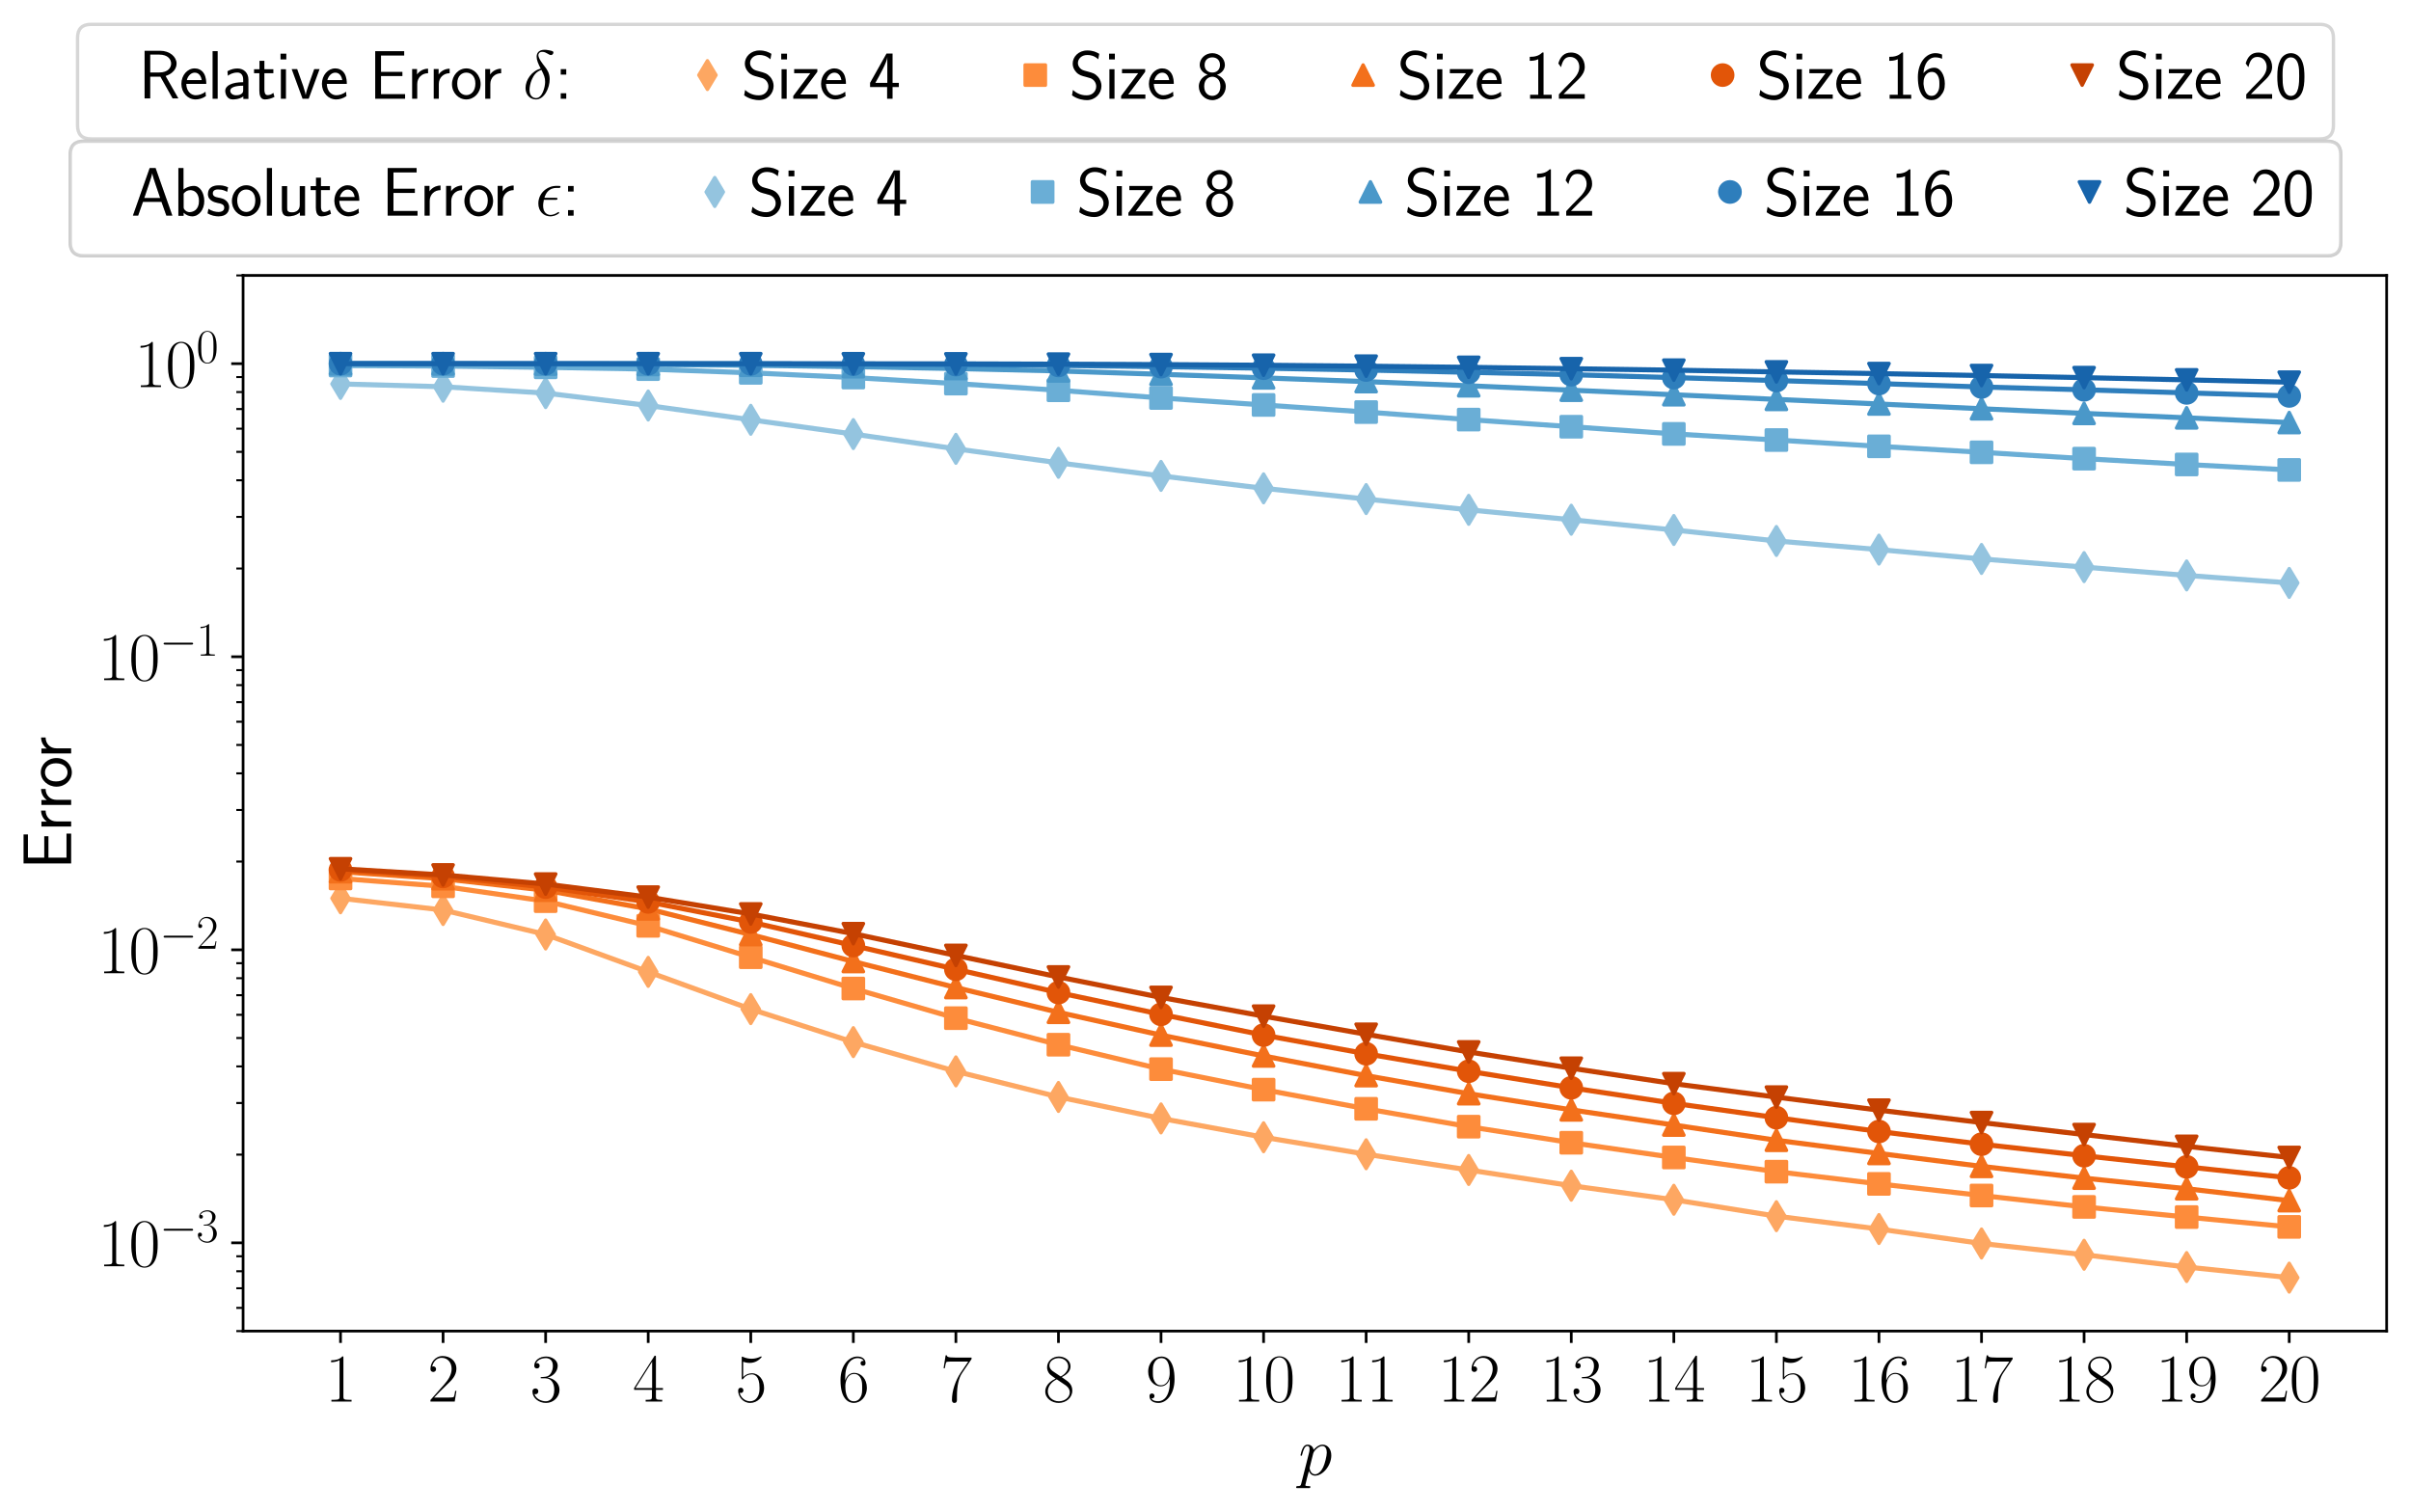 <?xml version="1.0" encoding="utf-8" standalone="no"?>
<!DOCTYPE svg PUBLIC "-//W3C//DTD SVG 1.1//EN"
  "http://www.w3.org/Graphics/SVG/1.1/DTD/svg11.dtd">
<svg xmlns:xlink="http://www.w3.org/1999/xlink" width="712.8pt" height="447.2pt" viewBox="0 0 712.8 447.2" xmlns="http://www.w3.org/2000/svg" version="1.1">
 <defs>
  <style type="text/css">*{stroke-linejoin: round; stroke-linecap: butt}</style>
 </defs>
 <g id="figure_1">
  <g id="patch_1">
   <path d="M 0 447.2 
L 712.8 447.2 
L 712.8 0 
L 0 0 
z
" style="fill: #ffffff"/>
  </g>
  <g id="axes_1">
   <g id="patch_2">
    <path d="M 71.865 393.575 
L 705.6 393.575 
L 705.6 81.44 
L 71.865 81.44 
z
" style="fill: #ffffff"/>
   </g>
   <g id="matplotlib.axis_1">
    <g id="xtick_1">
     <g id="line2d_1">
      <defs>
       <path id="mc2565290a5" d="M 0 0 
L 0 3.5 
" style="stroke: #000000; stroke-width: 0.8"/>
      </defs>
      <g>
       <use xlink:href="#mc2565290a5" x="100.672" y="393.575" style="stroke: #000000; stroke-width: 0.8"/>
      </g>
     </g>
     <g id="text_1">
      <!-- $\mathdefault{1}$ -->
      <g transform="translate(96.103 414.412) scale(0.2 -0.2)">
       <defs>
        <path id="CMR17-31" d="M 1702 4058 
C 1702 4192 1696 4192 1606 4192 
C 1357 3916 979 3827 621 3827 
C 602 3827 570 3827 563 3808 
C 557 3795 557 3782 557 3648 
C 755 3648 1088 3686 1344 3839 
L 1344 461 
C 1344 236 1331 160 781 160 
L 589 160 
L 589 0 
C 896 0 1216 0 1523 0 
C 1830 0 2150 0 2458 0 
L 2458 160 
L 2266 160 
C 1715 160 1702 230 1702 458 
L 1702 4058 
z
" transform="scale(0.016)"/>
       </defs>
       <use xlink:href="#CMR17-31" transform="scale(0.996)"/>
      </g>
     </g>
    </g>
    <g id="xtick_2">
     <g id="line2d_2">
      <g>
       <use xlink:href="#mc2565290a5" x="130.994" y="393.575" style="stroke: #000000; stroke-width: 0.8"/>
      </g>
     </g>
     <g id="text_2">
      <!-- $\mathdefault{2}$ -->
      <g transform="translate(126.425 414.412) scale(0.2 -0.2)">
       <defs>
        <path id="CMR17-32" d="M 2669 989 
L 2554 989 
C 2490 536 2438 459 2413 420 
C 2381 369 1920 369 1830 369 
L 602 369 
C 832 619 1280 1072 1824 1597 
C 2214 1967 2669 2402 2669 3035 
C 2669 3790 2067 4224 1395 4224 
C 691 4224 262 3604 262 3030 
C 262 2780 448 2748 525 2748 
C 589 2748 781 2787 781 3010 
C 781 3207 614 3264 525 3264 
C 486 3264 448 3258 422 3245 
C 544 3790 915 4058 1306 4058 
C 1862 4058 2227 3617 2227 3035 
C 2227 2479 1901 2000 1536 1584 
L 262 146 
L 262 0 
L 2515 0 
L 2669 989 
z
" transform="scale(0.016)"/>
       </defs>
       <use xlink:href="#CMR17-32" transform="scale(0.996)"/>
      </g>
     </g>
    </g>
    <g id="xtick_3">
     <g id="line2d_3">
      <g>
       <use xlink:href="#mc2565290a5" x="161.316" y="393.575" style="stroke: #000000; stroke-width: 0.8"/>
      </g>
     </g>
     <g id="text_3">
      <!-- $\mathdefault{3}$ -->
      <g transform="translate(156.747 414.412) scale(0.2 -0.2)">
       <defs>
        <path id="CMR17-33" d="M 1414 2157 
C 1984 2157 2234 1662 2234 1090 
C 2234 320 1824 25 1453 25 
C 1114 25 563 194 390 693 
C 422 680 454 680 486 680 
C 640 680 755 782 755 948 
C 755 1133 614 1216 486 1216 
C 378 1216 211 1165 211 926 
C 211 335 787 -128 1466 -128 
C 2176 -128 2720 430 2720 1085 
C 2720 1707 2208 2157 1600 2227 
C 2086 2328 2554 2756 2554 3329 
C 2554 3820 2048 4179 1472 4179 
C 890 4179 378 3829 378 3329 
C 378 3110 544 3072 627 3072 
C 762 3072 877 3155 877 3321 
C 877 3486 762 3569 627 3569 
C 602 3569 570 3569 544 3557 
C 730 3959 1235 4032 1459 4032 
C 1683 4032 2106 3925 2106 3320 
C 2106 3143 2080 2828 1862 2550 
C 1670 2304 1453 2304 1242 2284 
C 1210 2284 1062 2269 1037 2269 
C 992 2263 966 2257 966 2208 
C 966 2163 973 2157 1101 2157 
L 1414 2157 
z
" transform="scale(0.016)"/>
       </defs>
       <use xlink:href="#CMR17-33" transform="scale(0.996)"/>
      </g>
     </g>
    </g>
    <g id="xtick_4">
     <g id="line2d_4">
      <g>
       <use xlink:href="#mc2565290a5" x="191.638" y="393.575" style="stroke: #000000; stroke-width: 0.8"/>
      </g>
     </g>
     <g id="text_4">
      <!-- $\mathdefault{4}$ -->
      <g transform="translate(187.069 414.412) scale(0.2 -0.2)">
       <defs>
        <path id="CMR17-34" d="M 2150 4122 
C 2150 4256 2144 4256 2029 4256 
L 128 1254 
L 128 1088 
L 1779 1088 
L 1779 457 
C 1779 224 1766 160 1318 160 
L 1197 160 
L 1197 0 
C 1402 0 1747 0 1965 0 
C 2182 0 2528 0 2733 0 
L 2733 160 
L 2611 160 
C 2163 160 2150 224 2150 457 
L 2150 1088 
L 2803 1088 
L 2803 1254 
L 2150 1254 
L 2150 4122 
z
M 1798 3703 
L 1798 1254 
L 256 1254 
L 1798 3703 
z
" transform="scale(0.016)"/>
       </defs>
       <use xlink:href="#CMR17-34" transform="scale(0.996)"/>
      </g>
     </g>
    </g>
    <g id="xtick_5">
     <g id="line2d_5">
      <g>
       <use xlink:href="#mc2565290a5" x="221.96" y="393.575" style="stroke: #000000; stroke-width: 0.8"/>
      </g>
     </g>
     <g id="text_5">
      <!-- $\mathdefault{5}$ -->
      <g transform="translate(217.391 414.412) scale(0.2 -0.2)">
       <defs>
        <path id="CMR17-35" d="M 730 3692 
C 794 3666 1056 3584 1325 3584 
C 1920 3584 2246 3911 2432 4100 
C 2432 4157 2432 4192 2394 4192 
C 2387 4192 2374 4192 2323 4163 
C 2099 4058 1837 3973 1517 3973 
C 1325 3973 1037 3999 723 4139 
C 653 4171 640 4171 634 4171 
C 602 4171 595 4164 595 4037 
L 595 2203 
C 595 2089 595 2057 659 2057 
C 691 2057 704 2070 736 2114 
C 941 2401 1222 2522 1542 2522 
C 1766 2522 2246 2382 2246 1289 
C 2246 1085 2246 715 2054 421 
C 1894 159 1645 25 1370 25 
C 947 25 518 320 403 814 
C 429 807 480 795 506 795 
C 589 795 749 840 749 1038 
C 749 1210 627 1280 506 1280 
C 358 1280 262 1190 262 1011 
C 262 454 704 -128 1382 -128 
C 2042 -128 2669 440 2669 1264 
C 2669 2030 2170 2624 1549 2624 
C 1222 2624 947 2503 730 2274 
L 730 3692 
z
" transform="scale(0.016)"/>
       </defs>
       <use xlink:href="#CMR17-35" transform="scale(0.996)"/>
      </g>
     </g>
    </g>
    <g id="xtick_6">
     <g id="line2d_6">
      <g>
       <use xlink:href="#mc2565290a5" x="252.283" y="393.575" style="stroke: #000000; stroke-width: 0.8"/>
      </g>
     </g>
     <g id="text_6">
      <!-- $\mathdefault{6}$ -->
      <g transform="translate(247.714 414.412) scale(0.2 -0.2)">
       <defs>
        <path id="CMR17-36" d="M 678 2176 
C 678 3690 1395 4032 1811 4032 
C 1946 4032 2272 4009 2400 3776 
C 2298 3776 2106 3776 2106 3553 
C 2106 3381 2246 3323 2336 3323 
C 2394 3323 2566 3348 2566 3560 
C 2566 3954 2246 4179 1805 4179 
C 1043 4179 243 3390 243 1984 
C 243 253 966 -128 1478 -128 
C 2099 -128 2688 427 2688 1283 
C 2688 2081 2170 2662 1517 2662 
C 1126 2662 838 2407 678 1960 
L 678 2176 
z
M 1478 25 
C 691 25 691 1200 691 1436 
C 691 1896 909 2560 1504 2560 
C 1613 2560 1926 2560 2138 2120 
C 2253 1870 2253 1609 2253 1289 
C 2253 944 2253 690 2118 434 
C 1978 171 1773 25 1478 25 
z
" transform="scale(0.016)"/>
       </defs>
       <use xlink:href="#CMR17-36" transform="scale(0.996)"/>
      </g>
     </g>
    </g>
    <g id="xtick_7">
     <g id="line2d_7">
      <g>
       <use xlink:href="#mc2565290a5" x="282.605" y="393.575" style="stroke: #000000; stroke-width: 0.8"/>
      </g>
     </g>
     <g id="text_7">
      <!-- $\mathdefault{7}$ -->
      <g transform="translate(278.036 414.412) scale(0.2 -0.2)">
       <defs>
        <path id="CMR17-37" d="M 2886 3941 
L 2886 4081 
L 1382 4081 
C 634 4081 621 4165 595 4288 
L 480 4288 
L 294 3094 
L 410 3094 
C 429 3215 474 3540 550 3661 
C 589 3712 1062 3712 1171 3712 
L 2579 3712 
L 1869 2661 
C 1395 1954 1069 999 1069 165 
C 1069 89 1069 -128 1299 -128 
C 1530 -128 1530 89 1530 171 
L 1530 465 
C 1530 1508 1709 2196 2003 2636 
L 2886 3941 
z
" transform="scale(0.016)"/>
       </defs>
       <use xlink:href="#CMR17-37" transform="scale(0.996)"/>
      </g>
     </g>
    </g>
    <g id="xtick_8">
     <g id="line2d_8">
      <g>
       <use xlink:href="#mc2565290a5" x="312.927" y="393.575" style="stroke: #000000; stroke-width: 0.8"/>
      </g>
     </g>
     <g id="text_8">
      <!-- $\mathdefault{8}$ -->
      <g transform="translate(308.358 414.412) scale(0.2 -0.2)">
       <defs>
        <path id="CMR17-38" d="M 1741 2264 
C 2144 2467 2554 2773 2554 3263 
C 2554 3841 1990 4179 1472 4179 
C 890 4179 378 3759 378 3180 
C 378 3021 416 2747 666 2505 
C 730 2442 998 2251 1171 2130 
C 883 1983 211 1634 211 934 
C 211 279 838 -128 1459 -128 
C 2144 -128 2720 362 2720 1010 
C 2720 1590 2330 1857 2074 2029 
L 1741 2264 
z
M 902 2822 
C 851 2854 595 3051 595 3351 
C 595 3739 998 4032 1459 4032 
C 1965 4032 2336 3676 2336 3262 
C 2336 2669 1670 2331 1638 2331 
C 1632 2331 1626 2331 1574 2370 
L 902 2822 
z
M 2080 1519 
C 2176 1449 2483 1240 2483 851 
C 2483 381 2010 25 1472 25 
C 890 25 448 438 448 940 
C 448 1443 838 1862 1280 2060 
L 2080 1519 
z
" transform="scale(0.016)"/>
       </defs>
       <use xlink:href="#CMR17-38" transform="scale(0.996)"/>
      </g>
     </g>
    </g>
    <g id="xtick_9">
     <g id="line2d_9">
      <g>
       <use xlink:href="#mc2565290a5" x="343.249" y="393.575" style="stroke: #000000; stroke-width: 0.8"/>
      </g>
     </g>
     <g id="text_9">
      <!-- $\mathdefault{9}$ -->
      <g transform="translate(338.68 414.412) scale(0.2 -0.2)">
       <defs>
        <path id="CMR17-39" d="M 2253 1864 
C 2253 464 1670 31 1190 31 
C 1043 31 685 31 538 294 
C 704 268 826 357 826 518 
C 826 692 685 749 595 749 
C 538 749 365 723 365 506 
C 365 71 742 -128 1203 -128 
C 1939 -128 2688 674 2688 2073 
C 2688 3817 1971 4179 1485 4179 
C 851 4179 243 3628 243 2778 
C 243 1991 762 1408 1414 1408 
C 1952 1408 2189 1903 2253 2112 
L 2253 1864 
z
M 1427 1510 
C 1254 1510 1011 1542 813 1922 
C 678 2169 678 2461 678 2771 
C 678 3146 678 3405 858 3684 
C 947 3817 1114 4032 1485 4032 
C 2240 4032 2240 2885 2240 2632 
C 2240 2182 2035 1510 1427 1510 
z
" transform="scale(0.016)"/>
       </defs>
       <use xlink:href="#CMR17-39" transform="scale(0.996)"/>
      </g>
     </g>
    </g>
    <g id="xtick_10">
     <g id="line2d_10">
      <g>
       <use xlink:href="#mc2565290a5" x="373.572" y="393.575" style="stroke: #000000; stroke-width: 0.8"/>
      </g>
     </g>
     <g id="text_10">
      <!-- $\mathdefault{10}$ -->
      <g transform="translate(364.434 414.412) scale(0.2 -0.2)">
       <defs>
        <path id="CMR17-30" d="M 2688 2025 
C 2688 2416 2682 3080 2413 3591 
C 2176 4039 1798 4198 1466 4198 
C 1158 4198 768 4058 525 3597 
C 269 3118 243 2524 243 2025 
C 243 1661 250 1106 448 619 
C 723 -39 1216 -128 1466 -128 
C 1760 -128 2208 -7 2470 600 
C 2662 1042 2688 1559 2688 2025 
z
M 1466 -26 
C 1056 -26 813 325 723 812 
C 653 1188 653 1738 653 2096 
C 653 2588 653 2997 736 3387 
C 858 3929 1216 4096 1466 4096 
C 1728 4096 2067 3923 2189 3400 
C 2272 3036 2278 2607 2278 2096 
C 2278 1680 2278 1169 2202 792 
C 2067 95 1690 -26 1466 -26 
z
" transform="scale(0.016)"/>
       </defs>
       <use xlink:href="#CMR17-31" transform="scale(0.996)"/>
       <use xlink:href="#CMR17-30" transform="translate(45.69 0) scale(0.996)"/>
      </g>
     </g>
    </g>
    <g id="xtick_11">
     <g id="line2d_11">
      <g>
       <use xlink:href="#mc2565290a5" x="403.894" y="393.575" style="stroke: #000000; stroke-width: 0.8"/>
      </g>
     </g>
     <g id="text_11">
      <!-- $\mathdefault{11}$ -->
      <g transform="translate(394.756 414.412) scale(0.2 -0.2)">
       <use xlink:href="#CMR17-31" transform="scale(0.996)"/>
       <use xlink:href="#CMR17-31" transform="translate(45.69 0) scale(0.996)"/>
      </g>
     </g>
    </g>
    <g id="xtick_12">
     <g id="line2d_12">
      <g>
       <use xlink:href="#mc2565290a5" x="434.216" y="393.575" style="stroke: #000000; stroke-width: 0.8"/>
      </g>
     </g>
     <g id="text_12">
      <!-- $\mathdefault{12}$ -->
      <g transform="translate(425.078 414.412) scale(0.2 -0.2)">
       <use xlink:href="#CMR17-31" transform="scale(0.996)"/>
       <use xlink:href="#CMR17-32" transform="translate(45.69 0) scale(0.996)"/>
      </g>
     </g>
    </g>
    <g id="xtick_13">
     <g id="line2d_13">
      <g>
       <use xlink:href="#mc2565290a5" x="464.538" y="393.575" style="stroke: #000000; stroke-width: 0.8"/>
      </g>
     </g>
     <g id="text_13">
      <!-- $\mathdefault{13}$ -->
      <g transform="translate(455.4 414.412) scale(0.2 -0.2)">
       <use xlink:href="#CMR17-31" transform="scale(0.996)"/>
       <use xlink:href="#CMR17-33" transform="translate(45.69 0) scale(0.996)"/>
      </g>
     </g>
    </g>
    <g id="xtick_14">
     <g id="line2d_14">
      <g>
       <use xlink:href="#mc2565290a5" x="494.861" y="393.575" style="stroke: #000000; stroke-width: 0.8"/>
      </g>
     </g>
     <g id="text_14">
      <!-- $\mathdefault{14}$ -->
      <g transform="translate(485.722 414.412) scale(0.2 -0.2)">
       <use xlink:href="#CMR17-31" transform="scale(0.996)"/>
       <use xlink:href="#CMR17-34" transform="translate(45.69 0) scale(0.996)"/>
      </g>
     </g>
    </g>
    <g id="xtick_15">
     <g id="line2d_15">
      <g>
       <use xlink:href="#mc2565290a5" x="525.183" y="393.575" style="stroke: #000000; stroke-width: 0.8"/>
      </g>
     </g>
     <g id="text_15">
      <!-- $\mathdefault{15}$ -->
      <g transform="translate(516.045 414.412) scale(0.2 -0.2)">
       <use xlink:href="#CMR17-31" transform="scale(0.996)"/>
       <use xlink:href="#CMR17-35" transform="translate(45.69 0) scale(0.996)"/>
      </g>
     </g>
    </g>
    <g id="xtick_16">
     <g id="line2d_16">
      <g>
       <use xlink:href="#mc2565290a5" x="555.505" y="393.575" style="stroke: #000000; stroke-width: 0.8"/>
      </g>
     </g>
     <g id="text_16">
      <!-- $\mathdefault{16}$ -->
      <g transform="translate(546.367 414.412) scale(0.2 -0.2)">
       <use xlink:href="#CMR17-31" transform="scale(0.996)"/>
       <use xlink:href="#CMR17-36" transform="translate(45.69 0) scale(0.996)"/>
      </g>
     </g>
    </g>
    <g id="xtick_17">
     <g id="line2d_17">
      <g>
       <use xlink:href="#mc2565290a5" x="585.827" y="393.575" style="stroke: #000000; stroke-width: 0.8"/>
      </g>
     </g>
     <g id="text_17">
      <!-- $\mathdefault{17}$ -->
      <g transform="translate(576.689 414.412) scale(0.2 -0.2)">
       <use xlink:href="#CMR17-31" transform="scale(0.996)"/>
       <use xlink:href="#CMR17-37" transform="translate(45.69 0) scale(0.996)"/>
      </g>
     </g>
    </g>
    <g id="xtick_18">
     <g id="line2d_18">
      <g>
       <use xlink:href="#mc2565290a5" x="616.149" y="393.575" style="stroke: #000000; stroke-width: 0.8"/>
      </g>
     </g>
     <g id="text_18">
      <!-- $\mathdefault{18}$ -->
      <g transform="translate(607.011 414.412) scale(0.2 -0.2)">
       <use xlink:href="#CMR17-31" transform="scale(0.996)"/>
       <use xlink:href="#CMR17-38" transform="translate(45.69 0) scale(0.996)"/>
      </g>
     </g>
    </g>
    <g id="xtick_19">
     <g id="line2d_19">
      <g>
       <use xlink:href="#mc2565290a5" x="646.472" y="393.575" style="stroke: #000000; stroke-width: 0.8"/>
      </g>
     </g>
     <g id="text_19">
      <!-- $\mathdefault{19}$ -->
      <g transform="translate(637.334 414.412) scale(0.2 -0.2)">
       <use xlink:href="#CMR17-31" transform="scale(0.996)"/>
       <use xlink:href="#CMR17-39" transform="translate(45.69 0) scale(0.996)"/>
      </g>
     </g>
    </g>
    <g id="xtick_20">
     <g id="line2d_20">
      <g>
       <use xlink:href="#mc2565290a5" x="676.794" y="393.575" style="stroke: #000000; stroke-width: 0.8"/>
      </g>
     </g>
     <g id="text_20">
      <!-- $\mathdefault{20}$ -->
      <g transform="translate(667.656 414.412) scale(0.2 -0.2)">
       <use xlink:href="#CMR17-32" transform="scale(0.996)"/>
       <use xlink:href="#CMR17-30" transform="translate(45.69 0) scale(0.996)"/>
      </g>
     </g>
    </g>
    <g id="text_21">
     <!-- $p$ -->
     <g transform="translate(383.837 436.124) scale(0.2 -0.2)">
      <defs>
       <path id="CMMI12-70" d="M 275 -789 
C 230 -980 205 -1031 -58 -1031 
C -134 -1031 -198 -1031 -198 -1152 
C -198 -1165 -192 -1216 -122 -1216 
C -38 -1216 51 -1216 134 -1216 
L 410 -1216 
C 544 -1216 870 -1216 1005 -1216 
C 1043 -1216 1120 -1216 1120 -1101 
C 1120 -1031 1075 -1031 966 -1031 
C 672 -1031 653 -987 653 -937 
C 653 -861 941 219 979 364 
C 1050 185 1222 -64 1555 -64 
C 2278 -64 3059 875 3059 1814 
C 3059 2401 2726 2816 2246 2816 
C 1837 2816 1491 2420 1421 2331 
C 1370 2650 1120 2816 864 2816 
C 678 2816 531 2727 410 2484 
C 294 2254 205 1865 205 1839 
C 205 1814 230 1782 275 1782 
C 326 1782 333 1788 371 1935 
C 467 2312 589 2689 845 2689 
C 992 2689 1043 2587 1043 2397 
C 1043 2245 1024 2181 998 2067 
L 275 -789 
z
M 1382 1993 
C 1427 2171 1606 2357 1709 2446 
C 1779 2510 1990 2689 2234 2689 
C 2515 2689 2643 2408 2643 2076 
C 2643 1769 2464 1047 2304 715 
C 2144 370 1850 64 1555 64 
C 1120 64 1050 613 1050 639 
C 1050 658 1062 709 1069 741 
L 1382 1993 
z
" transform="scale(0.016)"/>
      </defs>
      <use xlink:href="#CMMI12-70" transform="scale(0.996)"/>
     </g>
    </g>
   </g>
   <g id="matplotlib.axis_2">
    <g id="ytick_1">
     <g id="line2d_21">
      <defs>
       <path id="m7e2fe32ff1" d="M 0 0 
L -3.5 0 
" style="stroke: #000000; stroke-width: 0.8"/>
      </defs>
      <g>
       <use xlink:href="#m7e2fe32ff1" x="71.865" y="367.489" style="stroke: #000000; stroke-width: 0.8"/>
      </g>
     </g>
     <g id="text_22">
      <!-- $\mathdefault{10^{-3}}$ -->
      <g transform="translate(28.913 374.408) scale(0.2 -0.2)">
       <defs>
        <path id="CMSY10-0" d="M 4218 1472 
C 4326 1472 4442 1472 4442 1600 
C 4442 1728 4326 1728 4218 1728 
L 755 1728 
C 646 1728 531 1728 531 1600 
C 531 1472 646 1472 755 1472 
L 4218 1472 
z
" transform="scale(0.016)"/>
       </defs>
       <use xlink:href="#CMR17-31" transform="scale(0.996)"/>
       <use xlink:href="#CMR17-30" transform="translate(45.69 0) scale(0.996)"/>
       <use xlink:href="#CMSY10-0" transform="translate(91.381 36.154) scale(0.697)"/>
       <use xlink:href="#CMR17-33" transform="translate(145.622 36.154) scale(0.697)"/>
      </g>
     </g>
    </g>
    <g id="ytick_2">
     <g id="line2d_22">
      <g>
       <use xlink:href="#m7e2fe32ff1" x="71.865" y="280.835" style="stroke: #000000; stroke-width: 0.8"/>
      </g>
     </g>
     <g id="text_23">
      <!-- $\mathdefault{10^{-2}}$ -->
      <g transform="translate(28.913 287.753) scale(0.2 -0.2)">
       <use xlink:href="#CMR17-31" transform="scale(0.996)"/>
       <use xlink:href="#CMR17-30" transform="translate(45.69 0) scale(0.996)"/>
       <use xlink:href="#CMSY10-0" transform="translate(91.381 36.154) scale(0.697)"/>
       <use xlink:href="#CMR17-32" transform="translate(145.622 36.154) scale(0.697)"/>
      </g>
     </g>
    </g>
    <g id="ytick_3">
     <g id="line2d_23">
      <g>
       <use xlink:href="#m7e2fe32ff1" x="71.865" y="194.18" style="stroke: #000000; stroke-width: 0.8"/>
      </g>
     </g>
     <g id="text_24">
      <!-- $\mathdefault{10^{-1}}$ -->
      <g transform="translate(28.913 201.099) scale(0.2 -0.2)">
       <use xlink:href="#CMR17-31" transform="scale(0.996)"/>
       <use xlink:href="#CMR17-30" transform="translate(45.69 0) scale(0.996)"/>
       <use xlink:href="#CMSY10-0" transform="translate(91.381 36.154) scale(0.697)"/>
       <use xlink:href="#CMR17-31" transform="translate(145.622 36.154) scale(0.697)"/>
      </g>
     </g>
    </g>
    <g id="ytick_4">
     <g id="line2d_24">
      <g>
       <use xlink:href="#m7e2fe32ff1" x="71.865" y="107.526" style="stroke: #000000; stroke-width: 0.8"/>
      </g>
     </g>
     <g id="text_25">
      <!-- $\mathdefault{10^{0}}$ -->
      <g transform="translate(39.761 114.444) scale(0.2 -0.2)">
       <use xlink:href="#CMR17-31" transform="scale(0.996)"/>
       <use xlink:href="#CMR17-30" transform="translate(45.69 0) scale(0.996)"/>
       <use xlink:href="#CMR17-30" transform="translate(91.381 36.154) scale(0.697)"/>
      </g>
     </g>
    </g>
    <g id="ytick_5">
     <g id="line2d_25">
      <defs>
       <path id="m66d985141f" d="M 0 0 
L -2 0 
" style="stroke: #000000; stroke-width: 0.6"/>
      </defs>
      <g>
       <use xlink:href="#m66d985141f" x="71.865" y="393.575" style="stroke: #000000; stroke-width: 0.6"/>
      </g>
     </g>
    </g>
    <g id="ytick_6">
     <g id="line2d_26">
      <g>
       <use xlink:href="#m66d985141f" x="71.865" y="386.713" style="stroke: #000000; stroke-width: 0.6"/>
      </g>
     </g>
    </g>
    <g id="ytick_7">
     <g id="line2d_27">
      <g>
       <use xlink:href="#m66d985141f" x="71.865" y="380.912" style="stroke: #000000; stroke-width: 0.6"/>
      </g>
     </g>
    </g>
    <g id="ytick_8">
     <g id="line2d_28">
      <g>
       <use xlink:href="#m66d985141f" x="71.865" y="375.887" style="stroke: #000000; stroke-width: 0.6"/>
      </g>
     </g>
    </g>
    <g id="ytick_9">
     <g id="line2d_29">
      <g>
       <use xlink:href="#m66d985141f" x="71.865" y="371.454" style="stroke: #000000; stroke-width: 0.6"/>
      </g>
     </g>
    </g>
    <g id="ytick_10">
     <g id="line2d_30">
      <g>
       <use xlink:href="#m66d985141f" x="71.865" y="341.404" style="stroke: #000000; stroke-width: 0.6"/>
      </g>
     </g>
    </g>
    <g id="ytick_11">
     <g id="line2d_31">
      <g>
       <use xlink:href="#m66d985141f" x="71.865" y="326.144" style="stroke: #000000; stroke-width: 0.6"/>
      </g>
     </g>
    </g>
    <g id="ytick_12">
     <g id="line2d_32">
      <g>
       <use xlink:href="#m66d985141f" x="71.865" y="315.318" style="stroke: #000000; stroke-width: 0.6"/>
      </g>
     </g>
    </g>
    <g id="ytick_13">
     <g id="line2d_33">
      <g>
       <use xlink:href="#m66d985141f" x="71.865" y="306.92" style="stroke: #000000; stroke-width: 0.6"/>
      </g>
     </g>
    </g>
    <g id="ytick_14">
     <g id="line2d_34">
      <g>
       <use xlink:href="#m66d985141f" x="71.865" y="300.059" style="stroke: #000000; stroke-width: 0.6"/>
      </g>
     </g>
    </g>
    <g id="ytick_15">
     <g id="line2d_35">
      <g>
       <use xlink:href="#m66d985141f" x="71.865" y="294.258" style="stroke: #000000; stroke-width: 0.6"/>
      </g>
     </g>
    </g>
    <g id="ytick_16">
     <g id="line2d_36">
      <g>
       <use xlink:href="#m66d985141f" x="71.865" y="289.232" style="stroke: #000000; stroke-width: 0.6"/>
      </g>
     </g>
    </g>
    <g id="ytick_17">
     <g id="line2d_37">
      <g>
       <use xlink:href="#m66d985141f" x="71.865" y="284.8" style="stroke: #000000; stroke-width: 0.6"/>
      </g>
     </g>
    </g>
    <g id="ytick_18">
     <g id="line2d_38">
      <g>
       <use xlink:href="#m66d985141f" x="71.865" y="254.749" style="stroke: #000000; stroke-width: 0.6"/>
      </g>
     </g>
    </g>
    <g id="ytick_19">
     <g id="line2d_39">
      <g>
       <use xlink:href="#m66d985141f" x="71.865" y="239.49" style="stroke: #000000; stroke-width: 0.6"/>
      </g>
     </g>
    </g>
    <g id="ytick_20">
     <g id="line2d_40">
      <g>
       <use xlink:href="#m66d985141f" x="71.865" y="228.663" style="stroke: #000000; stroke-width: 0.6"/>
      </g>
     </g>
    </g>
    <g id="ytick_21">
     <g id="line2d_41">
      <g>
       <use xlink:href="#m66d985141f" x="71.865" y="220.266" style="stroke: #000000; stroke-width: 0.6"/>
      </g>
     </g>
    </g>
    <g id="ytick_22">
     <g id="line2d_42">
      <g>
       <use xlink:href="#m66d985141f" x="71.865" y="213.404" style="stroke: #000000; stroke-width: 0.6"/>
      </g>
     </g>
    </g>
    <g id="ytick_23">
     <g id="line2d_43">
      <g>
       <use xlink:href="#m66d985141f" x="71.865" y="207.603" style="stroke: #000000; stroke-width: 0.6"/>
      </g>
     </g>
    </g>
    <g id="ytick_24">
     <g id="line2d_44">
      <g>
       <use xlink:href="#m66d985141f" x="71.865" y="202.578" style="stroke: #000000; stroke-width: 0.6"/>
      </g>
     </g>
    </g>
    <g id="ytick_25">
     <g id="line2d_45">
      <g>
       <use xlink:href="#m66d985141f" x="71.865" y="198.145" style="stroke: #000000; stroke-width: 0.6"/>
      </g>
     </g>
    </g>
    <g id="ytick_26">
     <g id="line2d_46">
      <g>
       <use xlink:href="#m66d985141f" x="71.865" y="168.095" style="stroke: #000000; stroke-width: 0.6"/>
      </g>
     </g>
    </g>
    <g id="ytick_27">
     <g id="line2d_47">
      <g>
       <use xlink:href="#m66d985141f" x="71.865" y="152.835" style="stroke: #000000; stroke-width: 0.6"/>
      </g>
     </g>
    </g>
    <g id="ytick_28">
     <g id="line2d_48">
      <g>
       <use xlink:href="#m66d985141f" x="71.865" y="142.009" style="stroke: #000000; stroke-width: 0.6"/>
      </g>
     </g>
    </g>
    <g id="ytick_29">
     <g id="line2d_49">
      <g>
       <use xlink:href="#m66d985141f" x="71.865" y="133.611" style="stroke: #000000; stroke-width: 0.6"/>
      </g>
     </g>
    </g>
    <g id="ytick_30">
     <g id="line2d_50">
      <g>
       <use xlink:href="#m66d985141f" x="71.865" y="126.75" style="stroke: #000000; stroke-width: 0.6"/>
      </g>
     </g>
    </g>
    <g id="ytick_31">
     <g id="line2d_51">
      <g>
       <use xlink:href="#m66d985141f" x="71.865" y="120.949" style="stroke: #000000; stroke-width: 0.6"/>
      </g>
     </g>
    </g>
    <g id="ytick_32">
     <g id="line2d_52">
      <g>
       <use xlink:href="#m66d985141f" x="71.865" y="115.923" style="stroke: #000000; stroke-width: 0.6"/>
      </g>
     </g>
    </g>
    <g id="ytick_33">
     <g id="line2d_53">
      <g>
       <use xlink:href="#m66d985141f" x="71.865" y="111.491" style="stroke: #000000; stroke-width: 0.6"/>
      </g>
     </g>
    </g>
    <g id="ytick_34">
     <g id="line2d_54">
      <g>
       <use xlink:href="#m66d985141f" x="71.865" y="81.44" style="stroke: #000000; stroke-width: 0.6"/>
      </g>
     </g>
    </g>
    <g id="text_26">
     <!-- Error -->
     <g transform="translate(21.037 257.094) rotate(-90) scale(0.2 -0.2)">
      <defs>
       <path id="CMSS17-45" d="M 1958 433 
C 1446 433 1216 433 1101 433 
L 1101 2107 
L 3085 2107 
L 3085 2496 
L 1101 2496 
L 1101 4009 
L 1926 4009 
C 2003 4009 2080 4009 2157 4009 
L 3251 4009 
L 3251 4416 
L 563 4416 
L 563 0 
L 3334 0 
L 3334 433 
L 1958 433 
z
" transform="scale(0.016)"/>
       <path id="CMSS17-72" d="M 954 1363 
C 954 1965 1395 2368 1958 2368 
L 1958 2789 
C 1549 2789 1165 2585 934 2253 
L 934 2758 
L 480 2758 
L 480 0 
L 954 0 
L 954 1363 
z
" transform="scale(0.016)"/>
       <path id="CMSS17-6f" d="M 2829 1356 
C 2829 2176 2221 2816 1504 2816 
C 768 2816 173 2157 173 1356 
C 173 544 787 -64 1498 -64 
C 2227 -64 2829 563 2829 1356 
z
M 1504 337 
C 1050 337 659 709 659 1408 
C 659 2151 1114 2427 1498 2427 
C 1914 2427 2342 2126 2342 1408 
C 2342 683 1926 337 1504 337 
z
" transform="scale(0.016)"/>
      </defs>
      <use xlink:href="#CMSS17-45" transform="scale(0.996)"/>
      <use xlink:href="#CMSS17-72" transform="translate(55.892 0) scale(0.996)"/>
      <use xlink:href="#CMSS17-72" transform="translate(87.802 0) scale(0.996)"/>
      <use xlink:href="#CMSS17-6f" transform="translate(119.712 0) scale(0.996)"/>
      <use xlink:href="#CMSS17-72" transform="translate(163.953 0) scale(0.996)"/>
     </g>
    </g>
   </g>
   <g id="line2d_55">
    <path d="M 100.672 113.518 
L 130.994 114.352 
L 161.316 116.235 
L 191.638 119.904 
L 221.96 124.122 
L 252.283 128.345 
L 282.605 132.711 
L 312.927 136.847 
L 343.249 140.714 
L 373.572 144.388 
L 403.894 147.565 
L 434.216 150.749 
L 464.538 153.673 
L 494.861 156.703 
L 525.183 159.954 
L 555.505 162.509 
L 585.827 165.268 
L 616.149 167.683 
L 646.472 170.144 
L 676.794 172.353 
" clip-path="url(#p6ed90731b2)" style="fill: none; stroke: #94c4df; stroke-width: 1.5; stroke-linecap: square"/>
    <defs>
     <path id="m36d3960308" d="M -0 4.243 
L 2.546 0 
L 0 -4.243 
L -2.546 -0 
z
" style="stroke: #94c4df; stroke-linejoin: miter"/>
    </defs>
    <g clip-path="url(#p6ed90731b2)">
     <use xlink:href="#m36d3960308" x="100.672" y="113.518" style="fill: #94c4df; stroke: #94c4df; stroke-linejoin: miter"/>
     <use xlink:href="#m36d3960308" x="130.994" y="114.352" style="fill: #94c4df; stroke: #94c4df; stroke-linejoin: miter"/>
     <use xlink:href="#m36d3960308" x="161.316" y="116.235" style="fill: #94c4df; stroke: #94c4df; stroke-linejoin: miter"/>
     <use xlink:href="#m36d3960308" x="191.638" y="119.904" style="fill: #94c4df; stroke: #94c4df; stroke-linejoin: miter"/>
     <use xlink:href="#m36d3960308" x="221.96" y="124.122" style="fill: #94c4df; stroke: #94c4df; stroke-linejoin: miter"/>
     <use xlink:href="#m36d3960308" x="252.283" y="128.345" style="fill: #94c4df; stroke: #94c4df; stroke-linejoin: miter"/>
     <use xlink:href="#m36d3960308" x="282.605" y="132.711" style="fill: #94c4df; stroke: #94c4df; stroke-linejoin: miter"/>
     <use xlink:href="#m36d3960308" x="312.927" y="136.847" style="fill: #94c4df; stroke: #94c4df; stroke-linejoin: miter"/>
     <use xlink:href="#m36d3960308" x="343.249" y="140.714" style="fill: #94c4df; stroke: #94c4df; stroke-linejoin: miter"/>
     <use xlink:href="#m36d3960308" x="373.572" y="144.388" style="fill: #94c4df; stroke: #94c4df; stroke-linejoin: miter"/>
     <use xlink:href="#m36d3960308" x="403.894" y="147.565" style="fill: #94c4df; stroke: #94c4df; stroke-linejoin: miter"/>
     <use xlink:href="#m36d3960308" x="434.216" y="150.749" style="fill: #94c4df; stroke: #94c4df; stroke-linejoin: miter"/>
     <use xlink:href="#m36d3960308" x="464.538" y="153.673" style="fill: #94c4df; stroke: #94c4df; stroke-linejoin: miter"/>
     <use xlink:href="#m36d3960308" x="494.861" y="156.703" style="fill: #94c4df; stroke: #94c4df; stroke-linejoin: miter"/>
     <use xlink:href="#m36d3960308" x="525.183" y="159.954" style="fill: #94c4df; stroke: #94c4df; stroke-linejoin: miter"/>
     <use xlink:href="#m36d3960308" x="555.505" y="162.509" style="fill: #94c4df; stroke: #94c4df; stroke-linejoin: miter"/>
     <use xlink:href="#m36d3960308" x="585.827" y="165.268" style="fill: #94c4df; stroke: #94c4df; stroke-linejoin: miter"/>
     <use xlink:href="#m36d3960308" x="616.149" y="167.683" style="fill: #94c4df; stroke: #94c4df; stroke-linejoin: miter"/>
     <use xlink:href="#m36d3960308" x="646.472" y="170.144" style="fill: #94c4df; stroke: #94c4df; stroke-linejoin: miter"/>
     <use xlink:href="#m36d3960308" x="676.794" y="172.353" style="fill: #94c4df; stroke: #94c4df; stroke-linejoin: miter"/>
    </g>
   </g>
   <g id="line2d_56">
    <path d="M 100.672 265.609 
L 130.994 269.079 
L 161.316 276.309 
L 191.638 287.364 
L 221.96 298.377 
L 252.283 308.138 
L 282.605 316.783 
L 312.927 324.347 
L 343.249 330.693 
L 373.572 336.259 
L 403.894 341.289 
L 434.216 345.938 
L 464.538 350.588 
L 494.861 354.744 
L 525.183 359.595 
L 555.505 363.399 
L 585.827 367.675 
L 616.149 371.005 
L 646.472 374.644 
L 676.794 377.773 
" clip-path="url(#p6ed90731b2)" style="fill: none; stroke: #fda762; stroke-width: 1.5; stroke-linecap: square"/>
    <defs>
     <path id="me9b957874d" d="M -0 4.243 
L 2.546 0 
L 0 -4.243 
L -2.546 -0 
z
" style="stroke: #fda762; stroke-linejoin: miter"/>
    </defs>
    <g clip-path="url(#p6ed90731b2)">
     <use xlink:href="#me9b957874d" x="100.672" y="265.609" style="fill: #fda762; stroke: #fda762; stroke-linejoin: miter"/>
     <use xlink:href="#me9b957874d" x="130.994" y="269.079" style="fill: #fda762; stroke: #fda762; stroke-linejoin: miter"/>
     <use xlink:href="#me9b957874d" x="161.316" y="276.309" style="fill: #fda762; stroke: #fda762; stroke-linejoin: miter"/>
     <use xlink:href="#me9b957874d" x="191.638" y="287.364" style="fill: #fda762; stroke: #fda762; stroke-linejoin: miter"/>
     <use xlink:href="#me9b957874d" x="221.96" y="298.377" style="fill: #fda762; stroke: #fda762; stroke-linejoin: miter"/>
     <use xlink:href="#me9b957874d" x="252.283" y="308.138" style="fill: #fda762; stroke: #fda762; stroke-linejoin: miter"/>
     <use xlink:href="#me9b957874d" x="282.605" y="316.783" style="fill: #fda762; stroke: #fda762; stroke-linejoin: miter"/>
     <use xlink:href="#me9b957874d" x="312.927" y="324.347" style="fill: #fda762; stroke: #fda762; stroke-linejoin: miter"/>
     <use xlink:href="#me9b957874d" x="343.249" y="330.693" style="fill: #fda762; stroke: #fda762; stroke-linejoin: miter"/>
     <use xlink:href="#me9b957874d" x="373.572" y="336.259" style="fill: #fda762; stroke: #fda762; stroke-linejoin: miter"/>
     <use xlink:href="#me9b957874d" x="403.894" y="341.289" style="fill: #fda762; stroke: #fda762; stroke-linejoin: miter"/>
     <use xlink:href="#me9b957874d" x="434.216" y="345.938" style="fill: #fda762; stroke: #fda762; stroke-linejoin: miter"/>
     <use xlink:href="#me9b957874d" x="464.538" y="350.588" style="fill: #fda762; stroke: #fda762; stroke-linejoin: miter"/>
     <use xlink:href="#me9b957874d" x="494.861" y="354.744" style="fill: #fda762; stroke: #fda762; stroke-linejoin: miter"/>
     <use xlink:href="#me9b957874d" x="525.183" y="359.595" style="fill: #fda762; stroke: #fda762; stroke-linejoin: miter"/>
     <use xlink:href="#me9b957874d" x="555.505" y="363.399" style="fill: #fda762; stroke: #fda762; stroke-linejoin: miter"/>
     <use xlink:href="#me9b957874d" x="585.827" y="367.675" style="fill: #fda762; stroke: #fda762; stroke-linejoin: miter"/>
     <use xlink:href="#me9b957874d" x="616.149" y="371.005" style="fill: #fda762; stroke: #fda762; stroke-linejoin: miter"/>
     <use xlink:href="#me9b957874d" x="646.472" y="374.644" style="fill: #fda762; stroke: #fda762; stroke-linejoin: miter"/>
     <use xlink:href="#me9b957874d" x="676.794" y="377.773" style="fill: #fda762; stroke: #fda762; stroke-linejoin: miter"/>
    </g>
   </g>
   <g id="line2d_57">
    <path d="M 100.672 108.083 
L 130.994 108.236 
L 161.316 108.618 
L 191.638 109.133 
L 221.96 110.241 
L 252.283 111.637 
L 282.605 113.421 
L 312.927 115.4 
L 343.249 117.671 
L 373.572 119.737 
L 403.894 121.835 
L 434.216 124.069 
L 464.538 126.171 
L 494.861 128.293 
L 525.183 130.107 
L 555.505 131.969 
L 585.827 133.739 
L 616.149 135.613 
L 646.472 137.335 
L 676.794 138.947 
" clip-path="url(#p6ed90731b2)" style="fill: none; stroke: #6aaed6; stroke-width: 1.5; stroke-linecap: square"/>
    <defs>
     <path id="m8ff7406358" d="M -3 3 
L 3 3 
L 3 -3 
L -3 -3 
z
" style="stroke: #6aaed6; stroke-linejoin: miter"/>
    </defs>
    <g clip-path="url(#p6ed90731b2)">
     <use xlink:href="#m8ff7406358" x="100.672" y="108.083" style="fill: #6aaed6; stroke: #6aaed6; stroke-linejoin: miter"/>
     <use xlink:href="#m8ff7406358" x="130.994" y="108.236" style="fill: #6aaed6; stroke: #6aaed6; stroke-linejoin: miter"/>
     <use xlink:href="#m8ff7406358" x="161.316" y="108.618" style="fill: #6aaed6; stroke: #6aaed6; stroke-linejoin: miter"/>
     <use xlink:href="#m8ff7406358" x="191.638" y="109.133" style="fill: #6aaed6; stroke: #6aaed6; stroke-linejoin: miter"/>
     <use xlink:href="#m8ff7406358" x="221.96" y="110.241" style="fill: #6aaed6; stroke: #6aaed6; stroke-linejoin: miter"/>
     <use xlink:href="#m8ff7406358" x="252.283" y="111.637" style="fill: #6aaed6; stroke: #6aaed6; stroke-linejoin: miter"/>
     <use xlink:href="#m8ff7406358" x="282.605" y="113.421" style="fill: #6aaed6; stroke: #6aaed6; stroke-linejoin: miter"/>
     <use xlink:href="#m8ff7406358" x="312.927" y="115.4" style="fill: #6aaed6; stroke: #6aaed6; stroke-linejoin: miter"/>
     <use xlink:href="#m8ff7406358" x="343.249" y="117.671" style="fill: #6aaed6; stroke: #6aaed6; stroke-linejoin: miter"/>
     <use xlink:href="#m8ff7406358" x="373.572" y="119.737" style="fill: #6aaed6; stroke: #6aaed6; stroke-linejoin: miter"/>
     <use xlink:href="#m8ff7406358" x="403.894" y="121.835" style="fill: #6aaed6; stroke: #6aaed6; stroke-linejoin: miter"/>
     <use xlink:href="#m8ff7406358" x="434.216" y="124.069" style="fill: #6aaed6; stroke: #6aaed6; stroke-linejoin: miter"/>
     <use xlink:href="#m8ff7406358" x="464.538" y="126.171" style="fill: #6aaed6; stroke: #6aaed6; stroke-linejoin: miter"/>
     <use xlink:href="#m8ff7406358" x="494.861" y="128.293" style="fill: #6aaed6; stroke: #6aaed6; stroke-linejoin: miter"/>
     <use xlink:href="#m8ff7406358" x="525.183" y="130.107" style="fill: #6aaed6; stroke: #6aaed6; stroke-linejoin: miter"/>
     <use xlink:href="#m8ff7406358" x="555.505" y="131.969" style="fill: #6aaed6; stroke: #6aaed6; stroke-linejoin: miter"/>
     <use xlink:href="#m8ff7406358" x="585.827" y="133.739" style="fill: #6aaed6; stroke: #6aaed6; stroke-linejoin: miter"/>
     <use xlink:href="#m8ff7406358" x="616.149" y="135.613" style="fill: #6aaed6; stroke: #6aaed6; stroke-linejoin: miter"/>
     <use xlink:href="#m8ff7406358" x="646.472" y="137.335" style="fill: #6aaed6; stroke: #6aaed6; stroke-linejoin: miter"/>
     <use xlink:href="#m8ff7406358" x="676.794" y="138.947" style="fill: #6aaed6; stroke: #6aaed6; stroke-linejoin: miter"/>
    </g>
   </g>
   <g id="line2d_58">
    <path d="M 100.672 259.749 
L 130.994 262.06 
L 161.316 266.455 
L 191.638 273.742 
L 221.96 283.032 
L 252.283 292.28 
L 282.605 301.054 
L 312.927 308.905 
L 343.249 316.125 
L 373.572 322.185 
L 403.894 327.846 
L 434.216 333.133 
L 464.538 337.88 
L 494.861 342.246 
L 525.183 346.437 
L 555.505 350.053 
L 585.827 353.487 
L 616.149 356.861 
L 646.472 359.865 
L 676.794 362.773 
" clip-path="url(#p6ed90731b2)" style="fill: none; stroke: #fd8c3b; stroke-width: 1.5; stroke-linecap: square"/>
    <defs>
     <path id="m455303d5fc" d="M -3 3 
L 3 3 
L 3 -3 
L -3 -3 
z
" style="stroke: #fd8c3b; stroke-linejoin: miter"/>
    </defs>
    <g clip-path="url(#p6ed90731b2)">
     <use xlink:href="#m455303d5fc" x="100.672" y="259.749" style="fill: #fd8c3b; stroke: #fd8c3b; stroke-linejoin: miter"/>
     <use xlink:href="#m455303d5fc" x="130.994" y="262.06" style="fill: #fd8c3b; stroke: #fd8c3b; stroke-linejoin: miter"/>
     <use xlink:href="#m455303d5fc" x="161.316" y="266.455" style="fill: #fd8c3b; stroke: #fd8c3b; stroke-linejoin: miter"/>
     <use xlink:href="#m455303d5fc" x="191.638" y="273.742" style="fill: #fd8c3b; stroke: #fd8c3b; stroke-linejoin: miter"/>
     <use xlink:href="#m455303d5fc" x="221.96" y="283.032" style="fill: #fd8c3b; stroke: #fd8c3b; stroke-linejoin: miter"/>
     <use xlink:href="#m455303d5fc" x="252.283" y="292.28" style="fill: #fd8c3b; stroke: #fd8c3b; stroke-linejoin: miter"/>
     <use xlink:href="#m455303d5fc" x="282.605" y="301.054" style="fill: #fd8c3b; stroke: #fd8c3b; stroke-linejoin: miter"/>
     <use xlink:href="#m455303d5fc" x="312.927" y="308.905" style="fill: #fd8c3b; stroke: #fd8c3b; stroke-linejoin: miter"/>
     <use xlink:href="#m455303d5fc" x="343.249" y="316.125" style="fill: #fd8c3b; stroke: #fd8c3b; stroke-linejoin: miter"/>
     <use xlink:href="#m455303d5fc" x="373.572" y="322.185" style="fill: #fd8c3b; stroke: #fd8c3b; stroke-linejoin: miter"/>
     <use xlink:href="#m455303d5fc" x="403.894" y="327.846" style="fill: #fd8c3b; stroke: #fd8c3b; stroke-linejoin: miter"/>
     <use xlink:href="#m455303d5fc" x="434.216" y="333.133" style="fill: #fd8c3b; stroke: #fd8c3b; stroke-linejoin: miter"/>
     <use xlink:href="#m455303d5fc" x="464.538" y="337.88" style="fill: #fd8c3b; stroke: #fd8c3b; stroke-linejoin: miter"/>
     <use xlink:href="#m455303d5fc" x="494.861" y="342.246" style="fill: #fd8c3b; stroke: #fd8c3b; stroke-linejoin: miter"/>
     <use xlink:href="#m455303d5fc" x="525.183" y="346.437" style="fill: #fd8c3b; stroke: #fd8c3b; stroke-linejoin: miter"/>
     <use xlink:href="#m455303d5fc" x="555.505" y="350.053" style="fill: #fd8c3b; stroke: #fd8c3b; stroke-linejoin: miter"/>
     <use xlink:href="#m455303d5fc" x="585.827" y="353.487" style="fill: #fd8c3b; stroke: #fd8c3b; stroke-linejoin: miter"/>
     <use xlink:href="#m455303d5fc" x="616.149" y="356.861" style="fill: #fd8c3b; stroke: #fd8c3b; stroke-linejoin: miter"/>
     <use xlink:href="#m455303d5fc" x="646.472" y="359.865" style="fill: #fd8c3b; stroke: #fd8c3b; stroke-linejoin: miter"/>
     <use xlink:href="#m455303d5fc" x="676.794" y="362.773" style="fill: #fd8c3b; stroke: #fd8c3b; stroke-linejoin: miter"/>
    </g>
   </g>
   <g id="line2d_59">
    <path d="M 100.672 107.575 
L 130.994 107.593 
L 161.316 107.658 
L 191.638 107.771 
L 221.96 108.007 
L 252.283 108.417 
L 282.605 108.968 
L 312.927 109.682 
L 343.249 110.672 
L 373.572 111.73 
L 403.894 112.836 
L 434.216 114.065 
L 464.538 115.368 
L 494.861 116.712 
L 525.183 118.092 
L 555.505 119.452 
L 585.827 120.863 
L 616.149 122.234 
L 646.472 123.541 
L 676.794 124.944 
" clip-path="url(#p6ed90731b2)" style="fill: none; stroke: #4a98c9; stroke-width: 1.5; stroke-linecap: square"/>
    <defs>
     <path id="m6bf3b0d04b" d="M 0 -3 
L -3 3 
L 3 3 
z
" style="stroke: #4a98c9; stroke-linejoin: miter"/>
    </defs>
    <g clip-path="url(#p6ed90731b2)">
     <use xlink:href="#m6bf3b0d04b" x="100.672" y="107.575" style="fill: #4a98c9; stroke: #4a98c9; stroke-linejoin: miter"/>
     <use xlink:href="#m6bf3b0d04b" x="130.994" y="107.593" style="fill: #4a98c9; stroke: #4a98c9; stroke-linejoin: miter"/>
     <use xlink:href="#m6bf3b0d04b" x="161.316" y="107.658" style="fill: #4a98c9; stroke: #4a98c9; stroke-linejoin: miter"/>
     <use xlink:href="#m6bf3b0d04b" x="191.638" y="107.771" style="fill: #4a98c9; stroke: #4a98c9; stroke-linejoin: miter"/>
     <use xlink:href="#m6bf3b0d04b" x="221.96" y="108.007" style="fill: #4a98c9; stroke: #4a98c9; stroke-linejoin: miter"/>
     <use xlink:href="#m6bf3b0d04b" x="252.283" y="108.417" style="fill: #4a98c9; stroke: #4a98c9; stroke-linejoin: miter"/>
     <use xlink:href="#m6bf3b0d04b" x="282.605" y="108.968" style="fill: #4a98c9; stroke: #4a98c9; stroke-linejoin: miter"/>
     <use xlink:href="#m6bf3b0d04b" x="312.927" y="109.682" style="fill: #4a98c9; stroke: #4a98c9; stroke-linejoin: miter"/>
     <use xlink:href="#m6bf3b0d04b" x="343.249" y="110.672" style="fill: #4a98c9; stroke: #4a98c9; stroke-linejoin: miter"/>
     <use xlink:href="#m6bf3b0d04b" x="373.572" y="111.73" style="fill: #4a98c9; stroke: #4a98c9; stroke-linejoin: miter"/>
     <use xlink:href="#m6bf3b0d04b" x="403.894" y="112.836" style="fill: #4a98c9; stroke: #4a98c9; stroke-linejoin: miter"/>
     <use xlink:href="#m6bf3b0d04b" x="434.216" y="114.065" style="fill: #4a98c9; stroke: #4a98c9; stroke-linejoin: miter"/>
     <use xlink:href="#m6bf3b0d04b" x="464.538" y="115.368" style="fill: #4a98c9; stroke: #4a98c9; stroke-linejoin: miter"/>
     <use xlink:href="#m6bf3b0d04b" x="494.861" y="116.712" style="fill: #4a98c9; stroke: #4a98c9; stroke-linejoin: miter"/>
     <use xlink:href="#m6bf3b0d04b" x="525.183" y="118.092" style="fill: #4a98c9; stroke: #4a98c9; stroke-linejoin: miter"/>
     <use xlink:href="#m6bf3b0d04b" x="555.505" y="119.452" style="fill: #4a98c9; stroke: #4a98c9; stroke-linejoin: miter"/>
     <use xlink:href="#m6bf3b0d04b" x="585.827" y="120.863" style="fill: #4a98c9; stroke: #4a98c9; stroke-linejoin: miter"/>
     <use xlink:href="#m6bf3b0d04b" x="616.149" y="122.234" style="fill: #4a98c9; stroke: #4a98c9; stroke-linejoin: miter"/>
     <use xlink:href="#m6bf3b0d04b" x="646.472" y="123.541" style="fill: #4a98c9; stroke: #4a98c9; stroke-linejoin: miter"/>
     <use xlink:href="#m6bf3b0d04b" x="676.794" y="124.944" style="fill: #4a98c9; stroke: #4a98c9; stroke-linejoin: miter"/>
    </g>
   </g>
   <g id="line2d_60">
    <path d="M 100.672 257.75 
L 130.994 259.822 
L 161.316 263.227 
L 191.638 268.756 
L 221.96 276.343 
L 252.283 284.306 
L 282.605 292.006 
L 312.927 299.325 
L 343.249 306.061 
L 373.572 312.228 
L 403.894 318.044 
L 434.216 323.386 
L 464.538 328.163 
L 494.861 332.649 
L 525.183 337.153 
L 555.505 341.049 
L 585.827 344.876 
L 616.149 348.353 
L 646.472 351.487 
L 676.794 355.008 
" clip-path="url(#p6ed90731b2)" style="fill: none; stroke: #f3701b; stroke-width: 1.5; stroke-linecap: square"/>
    <defs>
     <path id="m419159d60b" d="M 0 -3 
L -3 3 
L 3 3 
z
" style="stroke: #f3701b; stroke-linejoin: miter"/>
    </defs>
    <g clip-path="url(#p6ed90731b2)">
     <use xlink:href="#m419159d60b" x="100.672" y="257.75" style="fill: #f3701b; stroke: #f3701b; stroke-linejoin: miter"/>
     <use xlink:href="#m419159d60b" x="130.994" y="259.822" style="fill: #f3701b; stroke: #f3701b; stroke-linejoin: miter"/>
     <use xlink:href="#m419159d60b" x="161.316" y="263.227" style="fill: #f3701b; stroke: #f3701b; stroke-linejoin: miter"/>
     <use xlink:href="#m419159d60b" x="191.638" y="268.756" style="fill: #f3701b; stroke: #f3701b; stroke-linejoin: miter"/>
     <use xlink:href="#m419159d60b" x="221.96" y="276.343" style="fill: #f3701b; stroke: #f3701b; stroke-linejoin: miter"/>
     <use xlink:href="#m419159d60b" x="252.283" y="284.306" style="fill: #f3701b; stroke: #f3701b; stroke-linejoin: miter"/>
     <use xlink:href="#m419159d60b" x="282.605" y="292.006" style="fill: #f3701b; stroke: #f3701b; stroke-linejoin: miter"/>
     <use xlink:href="#m419159d60b" x="312.927" y="299.325" style="fill: #f3701b; stroke: #f3701b; stroke-linejoin: miter"/>
     <use xlink:href="#m419159d60b" x="343.249" y="306.061" style="fill: #f3701b; stroke: #f3701b; stroke-linejoin: miter"/>
     <use xlink:href="#m419159d60b" x="373.572" y="312.228" style="fill: #f3701b; stroke: #f3701b; stroke-linejoin: miter"/>
     <use xlink:href="#m419159d60b" x="403.894" y="318.044" style="fill: #f3701b; stroke: #f3701b; stroke-linejoin: miter"/>
     <use xlink:href="#m419159d60b" x="434.216" y="323.386" style="fill: #f3701b; stroke: #f3701b; stroke-linejoin: miter"/>
     <use xlink:href="#m419159d60b" x="464.538" y="328.163" style="fill: #f3701b; stroke: #f3701b; stroke-linejoin: miter"/>
     <use xlink:href="#m419159d60b" x="494.861" y="332.649" style="fill: #f3701b; stroke: #f3701b; stroke-linejoin: miter"/>
     <use xlink:href="#m419159d60b" x="525.183" y="337.153" style="fill: #f3701b; stroke: #f3701b; stroke-linejoin: miter"/>
     <use xlink:href="#m419159d60b" x="555.505" y="341.049" style="fill: #f3701b; stroke: #f3701b; stroke-linejoin: miter"/>
     <use xlink:href="#m419159d60b" x="585.827" y="344.876" style="fill: #f3701b; stroke: #f3701b; stroke-linejoin: miter"/>
     <use xlink:href="#m419159d60b" x="616.149" y="348.353" style="fill: #f3701b; stroke: #f3701b; stroke-linejoin: miter"/>
     <use xlink:href="#m419159d60b" x="646.472" y="351.487" style="fill: #f3701b; stroke: #f3701b; stroke-linejoin: miter"/>
     <use xlink:href="#m419159d60b" x="676.794" y="355.008" style="fill: #f3701b; stroke: #f3701b; stroke-linejoin: miter"/>
    </g>
   </g>
   <g id="line2d_61">
    <path d="M 100.672 107.529 
L 130.994 107.529 
L 161.316 107.537 
L 191.638 107.552 
L 221.96 107.586 
L 252.283 107.68 
L 282.605 107.801 
L 312.927 108.049 
L 343.249 108.413 
L 373.572 108.866 
L 403.894 109.408 
L 434.216 110.083 
L 464.538 110.786 
L 494.861 111.654 
L 525.183 112.529 
L 555.505 113.421 
L 585.827 114.42 
L 616.149 115.252 
L 646.472 116.169 
L 676.794 117.065 
" clip-path="url(#p6ed90731b2)" style="fill: none; stroke: #2e7ebc; stroke-width: 1.5; stroke-linecap: square"/>
    <defs>
     <path id="mae39ce1148" d="M 0 3 
C 0.796 3 1.559 2.684 2.121 2.121 
C 2.684 1.559 3 0.796 3 0 
C 3 -0.796 2.684 -1.559 2.121 -2.121 
C 1.559 -2.684 0.796 -3 0 -3 
C -0.796 -3 -1.559 -2.684 -2.121 -2.121 
C -2.684 -1.559 -3 -0.796 -3 0 
C -3 0.796 -2.684 1.559 -2.121 2.121 
C -1.559 2.684 -0.796 3 0 3 
z
" style="stroke: #2e7ebc"/>
    </defs>
    <g clip-path="url(#p6ed90731b2)">
     <use xlink:href="#mae39ce1148" x="100.672" y="107.529" style="fill: #2e7ebc; stroke: #2e7ebc"/>
     <use xlink:href="#mae39ce1148" x="130.994" y="107.529" style="fill: #2e7ebc; stroke: #2e7ebc"/>
     <use xlink:href="#mae39ce1148" x="161.316" y="107.537" style="fill: #2e7ebc; stroke: #2e7ebc"/>
     <use xlink:href="#mae39ce1148" x="191.638" y="107.552" style="fill: #2e7ebc; stroke: #2e7ebc"/>
     <use xlink:href="#mae39ce1148" x="221.96" y="107.586" style="fill: #2e7ebc; stroke: #2e7ebc"/>
     <use xlink:href="#mae39ce1148" x="252.283" y="107.68" style="fill: #2e7ebc; stroke: #2e7ebc"/>
     <use xlink:href="#mae39ce1148" x="282.605" y="107.801" style="fill: #2e7ebc; stroke: #2e7ebc"/>
     <use xlink:href="#mae39ce1148" x="312.927" y="108.049" style="fill: #2e7ebc; stroke: #2e7ebc"/>
     <use xlink:href="#mae39ce1148" x="343.249" y="108.413" style="fill: #2e7ebc; stroke: #2e7ebc"/>
     <use xlink:href="#mae39ce1148" x="373.572" y="108.866" style="fill: #2e7ebc; stroke: #2e7ebc"/>
     <use xlink:href="#mae39ce1148" x="403.894" y="109.408" style="fill: #2e7ebc; stroke: #2e7ebc"/>
     <use xlink:href="#mae39ce1148" x="434.216" y="110.083" style="fill: #2e7ebc; stroke: #2e7ebc"/>
     <use xlink:href="#mae39ce1148" x="464.538" y="110.786" style="fill: #2e7ebc; stroke: #2e7ebc"/>
     <use xlink:href="#mae39ce1148" x="494.861" y="111.654" style="fill: #2e7ebc; stroke: #2e7ebc"/>
     <use xlink:href="#mae39ce1148" x="525.183" y="112.529" style="fill: #2e7ebc; stroke: #2e7ebc"/>
     <use xlink:href="#mae39ce1148" x="555.505" y="113.421" style="fill: #2e7ebc; stroke: #2e7ebc"/>
     <use xlink:href="#mae39ce1148" x="585.827" y="114.42" style="fill: #2e7ebc; stroke: #2e7ebc"/>
     <use xlink:href="#mae39ce1148" x="616.149" y="115.252" style="fill: #2e7ebc; stroke: #2e7ebc"/>
     <use xlink:href="#mae39ce1148" x="646.472" y="116.169" style="fill: #2e7ebc; stroke: #2e7ebc"/>
     <use xlink:href="#mae39ce1148" x="676.794" y="117.065" style="fill: #2e7ebc; stroke: #2e7ebc"/>
    </g>
   </g>
   <g id="line2d_62">
    <path d="M 100.672 257.205 
L 130.994 259.144 
L 161.316 262.306 
L 191.638 266.673 
L 221.96 272.624 
L 252.283 279.586 
L 282.605 286.601 
L 312.927 293.497 
L 343.249 299.923 
L 373.572 306.061 
L 403.894 311.575 
L 434.216 316.738 
L 464.538 321.641 
L 494.861 326.235 
L 525.183 330.481 
L 555.505 334.561 
L 585.827 338.316 
L 616.149 341.726 
L 646.472 345.019 
L 676.794 348.255 
" clip-path="url(#p6ed90731b2)" style="fill: none; stroke: #e25508; stroke-width: 1.5; stroke-linecap: square"/>
    <defs>
     <path id="m7bad2694b7" d="M 0 3 
C 0.796 3 1.559 2.684 2.121 2.121 
C 2.684 1.559 3 0.796 3 0 
C 3 -0.796 2.684 -1.559 2.121 -2.121 
C 1.559 -2.684 0.796 -3 0 -3 
C -0.796 -3 -1.559 -2.684 -2.121 -2.121 
C -2.684 -1.559 -3 -0.796 -3 0 
C -3 0.796 -2.684 1.559 -2.121 2.121 
C -1.559 2.684 -0.796 3 0 3 
z
" style="stroke: #e25508"/>
    </defs>
    <g clip-path="url(#p6ed90731b2)">
     <use xlink:href="#m7bad2694b7" x="100.672" y="257.205" style="fill: #e25508; stroke: #e25508"/>
     <use xlink:href="#m7bad2694b7" x="130.994" y="259.144" style="fill: #e25508; stroke: #e25508"/>
     <use xlink:href="#m7bad2694b7" x="161.316" y="262.306" style="fill: #e25508; stroke: #e25508"/>
     <use xlink:href="#m7bad2694b7" x="191.638" y="266.673" style="fill: #e25508; stroke: #e25508"/>
     <use xlink:href="#m7bad2694b7" x="221.96" y="272.624" style="fill: #e25508; stroke: #e25508"/>
     <use xlink:href="#m7bad2694b7" x="252.283" y="279.586" style="fill: #e25508; stroke: #e25508"/>
     <use xlink:href="#m7bad2694b7" x="282.605" y="286.601" style="fill: #e25508; stroke: #e25508"/>
     <use xlink:href="#m7bad2694b7" x="312.927" y="293.497" style="fill: #e25508; stroke: #e25508"/>
     <use xlink:href="#m7bad2694b7" x="343.249" y="299.923" style="fill: #e25508; stroke: #e25508"/>
     <use xlink:href="#m7bad2694b7" x="373.572" y="306.061" style="fill: #e25508; stroke: #e25508"/>
     <use xlink:href="#m7bad2694b7" x="403.894" y="311.575" style="fill: #e25508; stroke: #e25508"/>
     <use xlink:href="#m7bad2694b7" x="434.216" y="316.738" style="fill: #e25508; stroke: #e25508"/>
     <use xlink:href="#m7bad2694b7" x="464.538" y="321.641" style="fill: #e25508; stroke: #e25508"/>
     <use xlink:href="#m7bad2694b7" x="494.861" y="326.235" style="fill: #e25508; stroke: #e25508"/>
     <use xlink:href="#m7bad2694b7" x="525.183" y="330.481" style="fill: #e25508; stroke: #e25508"/>
     <use xlink:href="#m7bad2694b7" x="555.505" y="334.561" style="fill: #e25508; stroke: #e25508"/>
     <use xlink:href="#m7bad2694b7" x="585.827" y="338.316" style="fill: #e25508; stroke: #e25508"/>
     <use xlink:href="#m7bad2694b7" x="616.149" y="341.726" style="fill: #e25508; stroke: #e25508"/>
     <use xlink:href="#m7bad2694b7" x="646.472" y="345.019" style="fill: #e25508; stroke: #e25508"/>
     <use xlink:href="#m7bad2694b7" x="676.794" y="348.255" style="fill: #e25508; stroke: #e25508"/>
    </g>
   </g>
   <g id="line2d_63">
    <path d="M 100.672 107.526 
L 130.994 107.526 
L 161.316 107.529 
L 191.638 107.529 
L 221.96 107.537 
L 252.283 107.559 
L 282.605 107.586 
L 312.927 107.673 
L 343.249 107.798 
L 373.572 107.991 
L 403.894 108.271 
L 434.216 108.614 
L 464.538 109.015 
L 494.861 109.448 
L 525.183 109.962 
L 555.505 110.464 
L 585.827 111.038 
L 616.149 111.663 
L 646.472 112.319 
L 676.794 113.01 
" clip-path="url(#p6ed90731b2)" style="fill: none; stroke: #1764ab; stroke-width: 1.5; stroke-linecap: square"/>
    <defs>
     <path id="me9abfcb848" d="M -0 3 
L 3 -3 
L -3 -3 
z
" style="stroke: #1764ab; stroke-linejoin: miter"/>
    </defs>
    <g clip-path="url(#p6ed90731b2)">
     <use xlink:href="#me9abfcb848" x="100.672" y="107.526" style="fill: #1764ab; stroke: #1764ab; stroke-linejoin: miter"/>
     <use xlink:href="#me9abfcb848" x="130.994" y="107.526" style="fill: #1764ab; stroke: #1764ab; stroke-linejoin: miter"/>
     <use xlink:href="#me9abfcb848" x="161.316" y="107.529" style="fill: #1764ab; stroke: #1764ab; stroke-linejoin: miter"/>
     <use xlink:href="#me9abfcb848" x="191.638" y="107.529" style="fill: #1764ab; stroke: #1764ab; stroke-linejoin: miter"/>
     <use xlink:href="#me9abfcb848" x="221.96" y="107.537" style="fill: #1764ab; stroke: #1764ab; stroke-linejoin: miter"/>
     <use xlink:href="#me9abfcb848" x="252.283" y="107.559" style="fill: #1764ab; stroke: #1764ab; stroke-linejoin: miter"/>
     <use xlink:href="#me9abfcb848" x="282.605" y="107.586" style="fill: #1764ab; stroke: #1764ab; stroke-linejoin: miter"/>
     <use xlink:href="#me9abfcb848" x="312.927" y="107.673" style="fill: #1764ab; stroke: #1764ab; stroke-linejoin: miter"/>
     <use xlink:href="#me9abfcb848" x="343.249" y="107.798" style="fill: #1764ab; stroke: #1764ab; stroke-linejoin: miter"/>
     <use xlink:href="#me9abfcb848" x="373.572" y="107.991" style="fill: #1764ab; stroke: #1764ab; stroke-linejoin: miter"/>
     <use xlink:href="#me9abfcb848" x="403.894" y="108.271" style="fill: #1764ab; stroke: #1764ab; stroke-linejoin: miter"/>
     <use xlink:href="#me9abfcb848" x="434.216" y="108.614" style="fill: #1764ab; stroke: #1764ab; stroke-linejoin: miter"/>
     <use xlink:href="#me9abfcb848" x="464.538" y="109.015" style="fill: #1764ab; stroke: #1764ab; stroke-linejoin: miter"/>
     <use xlink:href="#me9abfcb848" x="494.861" y="109.448" style="fill: #1764ab; stroke: #1764ab; stroke-linejoin: miter"/>
     <use xlink:href="#me9abfcb848" x="525.183" y="109.962" style="fill: #1764ab; stroke: #1764ab; stroke-linejoin: miter"/>
     <use xlink:href="#me9abfcb848" x="555.505" y="110.464" style="fill: #1764ab; stroke: #1764ab; stroke-linejoin: miter"/>
     <use xlink:href="#me9abfcb848" x="585.827" y="111.038" style="fill: #1764ab; stroke: #1764ab; stroke-linejoin: miter"/>
     <use xlink:href="#me9abfcb848" x="616.149" y="111.663" style="fill: #1764ab; stroke: #1764ab; stroke-linejoin: miter"/>
     <use xlink:href="#me9abfcb848" x="646.472" y="112.319" style="fill: #1764ab; stroke: #1764ab; stroke-linejoin: miter"/>
     <use xlink:href="#me9abfcb848" x="676.794" y="113.01" style="fill: #1764ab; stroke: #1764ab; stroke-linejoin: miter"/>
    </g>
   </g>
   <g id="line2d_64">
    <path d="M 100.672 256.882 
L 130.994 258.71 
L 161.316 261.402 
L 191.638 265.257 
L 221.96 270.246 
L 252.283 276.069 
L 282.605 282.502 
L 312.927 288.873 
L 343.249 294.916 
L 373.572 300.458 
L 403.894 305.813 
L 434.216 311.04 
L 464.538 315.853 
L 494.861 320.428 
L 525.183 324.402 
L 555.505 328.251 
L 585.827 331.923 
L 616.149 335.469 
L 646.472 338.956 
L 676.794 342.241 
" clip-path="url(#p6ed90731b2)" style="fill: none; stroke: #c54102; stroke-width: 1.5; stroke-linecap: square"/>
    <defs>
     <path id="mcb7b003f21" d="M -0 3 
L 3 -3 
L -3 -3 
z
" style="stroke: #c54102; stroke-linejoin: miter"/>
    </defs>
    <g clip-path="url(#p6ed90731b2)">
     <use xlink:href="#mcb7b003f21" x="100.672" y="256.882" style="fill: #c54102; stroke: #c54102; stroke-linejoin: miter"/>
     <use xlink:href="#mcb7b003f21" x="130.994" y="258.71" style="fill: #c54102; stroke: #c54102; stroke-linejoin: miter"/>
     <use xlink:href="#mcb7b003f21" x="161.316" y="261.402" style="fill: #c54102; stroke: #c54102; stroke-linejoin: miter"/>
     <use xlink:href="#mcb7b003f21" x="191.638" y="265.257" style="fill: #c54102; stroke: #c54102; stroke-linejoin: miter"/>
     <use xlink:href="#mcb7b003f21" x="221.96" y="270.246" style="fill: #c54102; stroke: #c54102; stroke-linejoin: miter"/>
     <use xlink:href="#mcb7b003f21" x="252.283" y="276.069" style="fill: #c54102; stroke: #c54102; stroke-linejoin: miter"/>
     <use xlink:href="#mcb7b003f21" x="282.605" y="282.502" style="fill: #c54102; stroke: #c54102; stroke-linejoin: miter"/>
     <use xlink:href="#mcb7b003f21" x="312.927" y="288.873" style="fill: #c54102; stroke: #c54102; stroke-linejoin: miter"/>
     <use xlink:href="#mcb7b003f21" x="343.249" y="294.916" style="fill: #c54102; stroke: #c54102; stroke-linejoin: miter"/>
     <use xlink:href="#mcb7b003f21" x="373.572" y="300.458" style="fill: #c54102; stroke: #c54102; stroke-linejoin: miter"/>
     <use xlink:href="#mcb7b003f21" x="403.894" y="305.813" style="fill: #c54102; stroke: #c54102; stroke-linejoin: miter"/>
     <use xlink:href="#mcb7b003f21" x="434.216" y="311.04" style="fill: #c54102; stroke: #c54102; stroke-linejoin: miter"/>
     <use xlink:href="#mcb7b003f21" x="464.538" y="315.853" style="fill: #c54102; stroke: #c54102; stroke-linejoin: miter"/>
     <use xlink:href="#mcb7b003f21" x="494.861" y="320.428" style="fill: #c54102; stroke: #c54102; stroke-linejoin: miter"/>
     <use xlink:href="#mcb7b003f21" x="525.183" y="324.402" style="fill: #c54102; stroke: #c54102; stroke-linejoin: miter"/>
     <use xlink:href="#mcb7b003f21" x="555.505" y="328.251" style="fill: #c54102; stroke: #c54102; stroke-linejoin: miter"/>
     <use xlink:href="#mcb7b003f21" x="585.827" y="331.923" style="fill: #c54102; stroke: #c54102; stroke-linejoin: miter"/>
     <use xlink:href="#mcb7b003f21" x="616.149" y="335.469" style="fill: #c54102; stroke: #c54102; stroke-linejoin: miter"/>
     <use xlink:href="#mcb7b003f21" x="646.472" y="338.956" style="fill: #c54102; stroke: #c54102; stroke-linejoin: miter"/>
     <use xlink:href="#mcb7b003f21" x="676.794" y="342.241" style="fill: #c54102; stroke: #c54102; stroke-linejoin: miter"/>
    </g>
   </g>
   <g id="line2d_65">
    <path clip-path="url(#p6ed90731b2)" style="fill: none; stroke-dasharray: 3.7,1.6; stroke-dashoffset: 0; stroke: #000000"/>
   </g>
   <g id="patch_3">
    <path d="M 71.865 393.575 
L 71.865 81.44 
" style="fill: none; stroke: #000000; stroke-width: 0.8; stroke-linejoin: miter; stroke-linecap: square"/>
   </g>
   <g id="patch_4">
    <path d="M 705.6 393.575 
L 705.6 81.44 
" style="fill: none; stroke: #000000; stroke-width: 0.8; stroke-linejoin: miter; stroke-linecap: square"/>
   </g>
   <g id="patch_5">
    <path d="M 71.865 393.575 
L 705.6 393.575 
" style="fill: none; stroke: #000000; stroke-width: 0.8; stroke-linejoin: miter; stroke-linecap: square"/>
   </g>
   <g id="patch_6">
    <path d="M 71.865 81.44 
L 705.6 81.44 
" style="fill: none; stroke: #000000; stroke-width: 0.8; stroke-linejoin: miter; stroke-linecap: square"/>
   </g>
  </g>
  <g id="legend_1">
   <g id="patch_7">
    <path d="M 24.761 75.636 
L 688.039 75.636 
Q 692.039 75.636 692.039 71.636 
L 692.039 45.76 
Q 692.039 41.76 688.039 41.76 
L 24.761 41.76 
Q 20.761 41.76 20.761 45.76 
L 20.761 71.636 
Q 20.761 75.636 24.761 75.636 
z
" style="fill: #ffffff; opacity: 0.8; stroke: #cccccc; stroke-linejoin: miter"/>
   </g>
   <g id="line2d_66"/>
   <g id="text_27">
    <!-- Absolute Error $\epsilon$: -->
    <g transform="translate(38.761 63.76) scale(0.2 -0.2)">
     <defs>
      <path id="CMSS17-41" d="M 2272 4416 
L 1722 4416 
L 166 0 
L 653 0 
L 1101 1280 
L 2816 1280 
L 3270 0 
L 3827 0 
L 2272 4416 
z
M 2694 1637 
L 1222 1637 
C 1530 2528 1914 3638 1958 3925 
L 1965 3925 
C 2010 3663 2138 3281 2246 2956 
L 2694 1637 
z
" transform="scale(0.016)"/>
      <path id="CMSS17-62" d="M 954 4416 
L 480 4416 
L 480 -13 
L 966 -13 
L 966 274 
C 1210 38 1504 -64 1766 -64 
C 2381 -64 2880 549 2880 1352 
C 2880 2086 2496 2756 1926 2756 
C 1523 2756 1165 2591 954 2419 
L 954 4416 
z
M 966 2046 
C 1107 2222 1306 2368 1587 2368 
C 1965 2368 2394 2097 2394 1352 
C 2394 558 1882 325 1530 325 
C 1402 325 1267 356 1139 464 
C 966 615 966 709 966 797 
L 966 2046 
z
" transform="scale(0.016)"/>
      <path id="CMSS17-73" d="M 2061 2627 
C 1683 2807 1389 2807 1197 2807 
C 742 2807 198 2648 198 2003 
C 198 1359 902 1218 1094 1179 
C 1389 1122 1715 1058 1715 740 
C 1715 337 1254 337 1171 337 
C 915 337 563 407 243 638 
L 166 210 
C 531 0 883 -64 1178 -64 
C 1965 -64 2163 416 2163 781 
C 2163 1094 1984 1305 1862 1401 
C 1651 1568 1574 1587 1050 1696 
C 960 1709 646 1779 646 2066 
C 646 2432 1050 2432 1139 2432 
C 1555 2432 1811 2303 1984 2208 
L 2061 2627 
z
" transform="scale(0.016)"/>
      <path id="CMSS17-6c" d="M 947 4416 
L 474 4416 
L 474 0 
L 947 0 
L 947 4416 
z
" transform="scale(0.016)"/>
      <path id="CMSS17-75" d="M 2618 2739 
L 2131 2739 
L 2131 972 
C 2131 498 1786 306 1421 306 
C 998 306 960 447 960 709 
L 960 2739 
L 474 2739 
L 474 678 
C 474 179 646 -64 1088 -64 
C 1306 -64 1798 -13 2144 306 
L 2144 0 
L 2618 0 
L 2618 2739 
z
" transform="scale(0.016)"/>
      <path id="CMSS17-74" d="M 1069 2368 
L 1901 2368 
L 1901 2737 
L 1069 2737 
L 1069 3520 
L 614 3520 
L 614 2737 
L 109 2737 
L 109 2368 
L 602 2368 
L 602 749 
C 602 384 685 -64 1107 -64 
C 1427 -64 1722 25 2003 172 
L 1901 548 
C 1747 414 1562 337 1363 337 
C 1082 337 1069 696 1069 856 
L 1069 2368 
z
" transform="scale(0.016)"/>
      <path id="CMSS17-65" d="M 2502 1377 
C 2502 1590 2490 2003 2285 2345 
C 2061 2713 1696 2816 1421 2816 
C 755 2816 192 2188 192 1375 
C 192 582 774 -64 1510 -64 
C 1798 -64 2150 19 2470 248 
C 2470 274 2458 414 2451 420 
C 2451 433 2432 630 2432 656 
C 2125 407 1773 325 1517 325 
C 1107 325 666 667 646 1377 
L 2502 1377 
z
M 698 1728 
C 781 2084 1062 2421 1421 2421 
C 1517 2421 1965 2421 2080 1728 
L 698 1728 
z
" transform="scale(0.016)"/>
      <path id="CMMI12-f" d="M 1862 1467 
C 1958 1467 2067 1467 2067 1569 
C 2067 1652 2003 1652 1888 1652 
L 851 1652 
C 1011 2226 1389 2573 1958 2573 
L 2144 2573 
C 2253 2573 2349 2573 2349 2675 
C 2349 2758 2278 2758 2163 2758 
L 1946 2758 
C 1158 2758 294 2131 294 1126 
C 294 416 774 -64 1408 -64 
C 1818 -64 2221 194 2221 258 
C 2221 296 2202 336 2163 336 
C 2144 336 2131 329 2099 304 
C 1856 142 1619 64 1427 64 
C 1088 64 730 290 730 918 
C 730 1040 742 1208 800 1467 
L 1862 1467 
z
" transform="scale(0.016)"/>
      <path id="CMSS17-3a" d="M 1088 2749 
L 576 2749 
L 576 2240 
L 1088 2240 
L 1088 2749 
z
M 576 510 
L 576 0 
L 1088 0 
L 1088 510 
L 576 510 
z
" transform="scale(0.016)"/>
     </defs>
     <use xlink:href="#CMSS17-41" transform="scale(0.996)"/>
     <use xlink:href="#CMSS17-62" transform="translate(62.218 0) scale(0.996)"/>
     <use xlink:href="#CMSS17-73" transform="translate(110.423 0) scale(0.996)"/>
     <use xlink:href="#CMSS17-6f" transform="translate(146.336 0) scale(0.996)"/>
     <use xlink:href="#CMSS17-6c" transform="translate(193.18 0) scale(0.996)"/>
     <use xlink:href="#CMSS17-75" transform="translate(215.361 0) scale(0.996)"/>
     <use xlink:href="#CMSS17-74" transform="translate(263.566 0) scale(0.996)"/>
     <use xlink:href="#CMSS17-65" transform="translate(297.397 0) scale(0.996)"/>
     <use xlink:href="#CMSS17-45" transform="translate(370.265 0) scale(0.996)"/>
     <use xlink:href="#CMSS17-72" transform="translate(426.157 0) scale(0.996)"/>
     <use xlink:href="#CMSS17-72" transform="translate(458.067 0) scale(0.996)"/>
     <use xlink:href="#CMSS17-6f" transform="translate(489.977 0) scale(0.996)"/>
     <use xlink:href="#CMSS17-72" transform="translate(534.218 0) scale(0.996)"/>
     <use xlink:href="#CMMI12-f" transform="translate(597.357 0) scale(0.996)"/>
     <use xlink:href="#CMSS17-3a" transform="translate(636.746 0) scale(0.996)"/>
    </g>
   </g>
   <g id="line2d_67">
    <path d="M 211.315 56.76 
L 211.315 56.76 
L 211.315 56.76 
" style="fill: none; stroke: #94c4df; stroke-width: 1.5; stroke-linecap: square"/>
    <g>
     <use xlink:href="#m36d3960308" x="211.315" y="56.76" style="fill: #94c4df; stroke: #94c4df; stroke-linejoin: miter"/>
    </g>
   </g>
   <g id="text_28">
    <!-- Size 4 -->
    <g transform="translate(221.315 63.76) scale(0.2 -0.2)">
     <defs>
      <path id="CMSS17-53" d="M 2797 4169 
C 2515 4334 2208 4480 1690 4480 
C 864 4480 333 3879 333 3266 
C 333 3025 403 2753 653 2475 
C 902 2196 1184 2121 1542 2033 
C 1690 1994 1939 1924 1984 1906 
C 2342 1767 2515 1444 2515 1140 
C 2515 742 2202 318 1645 318 
C 1453 318 890 318 358 819 
L 269 318 
C 794 -64 1363 -128 1651 -128 
C 2438 -128 3002 488 3002 1186 
C 3002 1440 2925 1763 2656 2061 
C 2394 2347 2163 2410 1638 2549 
C 1338 2626 1146 2677 986 2873 
C 877 3013 819 3146 819 3317 
C 819 3673 1126 4060 1690 4060 
C 1971 4060 2336 4002 2707 3660 
L 2797 4169 
z
" transform="scale(0.016)"/>
      <path id="CMSS17-69" d="M 979 4183 
L 442 4183 
L 442 3648 
L 979 3648 
L 979 4183 
z
M 947 2739 
L 474 2739 
L 474 0 
L 947 0 
L 947 2739 
z
" transform="scale(0.016)"/>
      <path id="CMSS17-7a" d="M 2400 2502 
L 2400 2750 
L 250 2750 
L 250 2368 
L 1069 2368 
C 1146 2368 1222 2368 1299 2368 
L 1747 2368 
L 166 261 
L 166 0 
L 2419 0 
L 2419 395 
L 1549 395 
C 1472 395 1395 395 1318 395 
L 826 395 
L 2400 2502 
z
" transform="scale(0.016)"/>
      <path id="CMSS17-34" d="M 2253 1088 
L 2835 1088 
L 2835 1477 
L 2253 1477 
L 2253 4192 
L 1690 4192 
L 166 1477 
L 166 1088 
L 1747 1088 
L 1747 0 
L 2253 0 
L 2253 1088 
z
M 659 1477 
C 1030 2127 1766 3439 1766 3885 
L 1766 1477 
L 659 1477 
z
" transform="scale(0.016)"/>
     </defs>
     <use xlink:href="#CMSS17-53" transform="scale(0.996)"/>
     <use xlink:href="#CMSS17-69" transform="translate(52.049 0) scale(0.996)"/>
     <use xlink:href="#CMSS17-7a" transform="translate(74.229 0) scale(0.996)"/>
     <use xlink:href="#CMSS17-65" transform="translate(114.907 0) scale(0.996)"/>
     <use xlink:href="#CMSS17-34" transform="translate(187.775 0) scale(0.996)"/>
    </g>
   </g>
   <g id="line2d_68">
    <path d="M 308.238 56.76 
L 308.238 56.76 
L 308.238 56.76 
" style="fill: none; stroke: #6aaed6; stroke-width: 1.5; stroke-linecap: square"/>
    <g>
     <use xlink:href="#m8ff7406358" x="308.238" y="56.76" style="fill: #6aaed6; stroke: #6aaed6; stroke-linejoin: miter"/>
    </g>
   </g>
   <g id="text_29">
    <!-- Size 8 -->
    <g transform="translate(318.238 63.76) scale(0.2 -0.2)">
     <defs>
      <path id="CMSS17-38" d="M 1933 2222 
C 2419 2380 2669 2760 2669 3134 
C 2669 3722 2157 4229 1504 4229 
C 826 4229 333 3708 333 3144 
C 333 2780 576 2403 1069 2241 
C 442 1997 250 1512 250 1149 
C 250 446 819 -128 1498 -128 
C 2202 -128 2752 455 2752 1138 
C 2752 1557 2502 2000 1933 2222 
z
M 1504 2432 
C 1075 2432 787 2712 787 3136 
C 787 3566 1075 3840 1504 3840 
C 1901 3840 2214 3591 2214 3136 
C 2214 2687 1907 2432 1504 2432 
z
M 1504 267 
C 1139 267 749 517 749 1156 
C 749 1813 1184 2043 1498 2043 
C 1843 2043 2253 1800 2253 1156 
C 2253 491 1830 267 1504 267 
z
" transform="scale(0.016)"/>
     </defs>
     <use xlink:href="#CMSS17-53" transform="scale(0.996)"/>
     <use xlink:href="#CMSS17-69" transform="translate(52.049 0) scale(0.996)"/>
     <use xlink:href="#CMSS17-7a" transform="translate(74.229 0) scale(0.996)"/>
     <use xlink:href="#CMSS17-65" transform="translate(114.907 0) scale(0.996)"/>
     <use xlink:href="#CMSS17-38" transform="translate(187.775 0) scale(0.996)"/>
    </g>
   </g>
   <g id="line2d_69">
    <path d="M 405.162 56.76 
L 405.162 56.76 
L 405.162 56.76 
" style="fill: none; stroke: #4a98c9; stroke-width: 1.5; stroke-linecap: square"/>
    <g>
     <use xlink:href="#m6bf3b0d04b" x="405.162" y="56.76" style="fill: #4a98c9; stroke: #4a98c9; stroke-linejoin: miter"/>
    </g>
   </g>
   <g id="text_30">
    <!-- Size 12 -->
    <g transform="translate(415.162 63.76) scale(0.2 -0.2)">
     <defs>
      <path id="CMSS17-31" d="M 1818 4288 
L 1696 4288 
C 1350 3940 947 3890 538 3890 
L 538 3520 
C 723 3520 1024 3520 1325 3667 
L 1325 369 
L 570 369 
L 570 0 
L 2573 0 
L 2573 369 
L 1818 369 
L 1818 4288 
z
" transform="scale(0.016)"/>
      <path id="CMSS17-32" d="M 1651 1357 
C 1830 1541 2099 1764 2285 1987 
C 2464 2204 2701 2511 2701 2957 
C 2701 3657 2227 4288 1421 4288 
C 787 4288 422 3893 250 3274 
L 499 2929 
C 640 3510 838 3880 1338 3880 
C 1888 3880 2195 3433 2195 2942 
C 2195 2355 1747 1901 1408 1563 
C 1030 1187 659 804 301 408 
L 301 0 
L 2701 0 
L 2701 433 
L 1613 433 
C 1536 433 1459 433 1382 433 
L 742 433 
L 742 439 
L 1651 1357 
z
" transform="scale(0.016)"/>
     </defs>
     <use xlink:href="#CMSS17-53" transform="scale(0.996)"/>
     <use xlink:href="#CMSS17-69" transform="translate(52.049 0) scale(0.996)"/>
     <use xlink:href="#CMSS17-7a" transform="translate(74.229 0) scale(0.996)"/>
     <use xlink:href="#CMSS17-65" transform="translate(114.907 0) scale(0.996)"/>
     <use xlink:href="#CMSS17-31" transform="translate(187.775 0) scale(0.996)"/>
     <use xlink:href="#CMSS17-32" transform="translate(234.619 0) scale(0.996)"/>
    </g>
   </g>
   <g id="line2d_70">
    <path d="M 511.454 56.76 
L 511.454 56.76 
L 511.454 56.76 
" style="fill: none; stroke: #2e7ebc; stroke-width: 1.5; stroke-linecap: square"/>
    <g>
     <use xlink:href="#mae39ce1148" x="511.454" y="56.76" style="fill: #2e7ebc; stroke: #2e7ebc"/>
    </g>
   </g>
   <g id="text_31">
    <!-- Size 16 -->
    <g transform="translate(521.454 63.76) scale(0.2 -0.2)">
     <defs>
      <path id="CMSS17-36" d="M 2496 4101 
C 2227 4210 2035 4229 1856 4229 
C 1024 4229 250 3368 250 2006 
C 250 265 986 -128 1510 -128 
C 1798 -128 2086 -39 2362 280 
C 2643 617 2752 898 2752 1389 
C 2752 2179 2362 2880 1779 2880 
C 1357 2880 992 2657 768 2376 
C 832 3258 1254 3840 1862 3840 
C 2029 3840 2246 3816 2496 3710 
L 2496 4101 
z
M 774 1369 
C 774 1420 774 1452 781 1548 
C 781 2045 1069 2491 1536 2491 
C 1837 2491 1990 2332 2106 2135 
C 2240 1886 2246 1650 2246 1388 
C 2246 1140 2246 891 2099 637 
C 1978 439 1818 267 1510 267 
C 902 267 800 1114 774 1369 
z
" transform="scale(0.016)"/>
     </defs>
     <use xlink:href="#CMSS17-53" transform="scale(0.996)"/>
     <use xlink:href="#CMSS17-69" transform="translate(52.049 0) scale(0.996)"/>
     <use xlink:href="#CMSS17-7a" transform="translate(74.229 0) scale(0.996)"/>
     <use xlink:href="#CMSS17-65" transform="translate(114.907 0) scale(0.996)"/>
     <use xlink:href="#CMSS17-31" transform="translate(187.775 0) scale(0.996)"/>
     <use xlink:href="#CMSS17-36" transform="translate(234.619 0) scale(0.996)"/>
    </g>
   </g>
   <g id="line2d_71">
    <path d="M 617.747 56.76 
L 617.747 56.76 
L 617.747 56.76 
" style="fill: none; stroke: #1764ab; stroke-width: 1.5; stroke-linecap: square"/>
    <g>
     <use xlink:href="#me9abfcb848" x="617.747" y="56.76" style="fill: #1764ab; stroke: #1764ab; stroke-linejoin: miter"/>
    </g>
   </g>
   <g id="text_32">
    <!-- Size 20 -->
    <g transform="translate(627.747 63.76) scale(0.2 -0.2)">
     <defs>
      <path id="CMSS17-30" d="M 2758 2044 
C 2758 2405 2752 3077 2490 3596 
C 2227 4096 1805 4229 1504 4229 
C 1069 4229 698 3975 506 3570 
C 301 3146 243 2709 243 2044 
C 243 1589 262 1031 493 543 
C 755 5 1197 -128 1498 -128 
C 1894 -128 2278 81 2496 518 
C 2720 974 2758 1474 2758 2044 
z
M 1498 261 
C 1011 261 864 811 819 995 
C 742 1310 730 1614 730 2114 
C 730 2506 730 2948 851 3297 
C 998 3701 1254 3840 1498 3840 
C 1971 3840 2125 3372 2176 3208 
C 2272 2873 2272 2481 2272 2114 
C 2272 1526 2272 261 1498 261 
z
" transform="scale(0.016)"/>
     </defs>
     <use xlink:href="#CMSS17-53" transform="scale(0.996)"/>
     <use xlink:href="#CMSS17-69" transform="translate(52.049 0) scale(0.996)"/>
     <use xlink:href="#CMSS17-7a" transform="translate(74.229 0) scale(0.996)"/>
     <use xlink:href="#CMSS17-65" transform="translate(114.907 0) scale(0.996)"/>
     <use xlink:href="#CMSS17-32" transform="translate(187.775 0) scale(0.996)"/>
     <use xlink:href="#CMSS17-30" transform="translate(234.619 0) scale(0.996)"/>
    </g>
   </g>
  </g>
  <g id="legend_2">
   <g id="patch_8">
    <path d="M 24.761 75.636 
L 688.039 75.636 
Q 692.039 75.636 692.039 71.636 
L 692.039 45.76 
Q 692.039 41.76 688.039 41.76 
L 24.761 41.76 
Q 20.761 41.76 20.761 45.76 
L 20.761 71.636 
Q 20.761 75.636 24.761 75.636 
z
" style="fill: #ffffff; opacity: 0.8; stroke: #cccccc; stroke-linejoin: miter"/>
   </g>
   <g id="line2d_72"/>
   <g id="text_33">
    <!-- Absolute Error $\epsilon$: -->
    <g transform="translate(38.761 63.76) scale(0.2 -0.2)">
     <use xlink:href="#CMSS17-41" transform="scale(0.996)"/>
     <use xlink:href="#CMSS17-62" transform="translate(62.218 0) scale(0.996)"/>
     <use xlink:href="#CMSS17-73" transform="translate(110.423 0) scale(0.996)"/>
     <use xlink:href="#CMSS17-6f" transform="translate(146.336 0) scale(0.996)"/>
     <use xlink:href="#CMSS17-6c" transform="translate(193.18 0) scale(0.996)"/>
     <use xlink:href="#CMSS17-75" transform="translate(215.361 0) scale(0.996)"/>
     <use xlink:href="#CMSS17-74" transform="translate(263.566 0) scale(0.996)"/>
     <use xlink:href="#CMSS17-65" transform="translate(297.397 0) scale(0.996)"/>
     <use xlink:href="#CMSS17-45" transform="translate(370.265 0) scale(0.996)"/>
     <use xlink:href="#CMSS17-72" transform="translate(426.157 0) scale(0.996)"/>
     <use xlink:href="#CMSS17-72" transform="translate(458.067 0) scale(0.996)"/>
     <use xlink:href="#CMSS17-6f" transform="translate(489.977 0) scale(0.996)"/>
     <use xlink:href="#CMSS17-72" transform="translate(534.218 0) scale(0.996)"/>
     <use xlink:href="#CMMI12-f" transform="translate(597.357 0) scale(0.996)"/>
     <use xlink:href="#CMSS17-3a" transform="translate(636.746 0) scale(0.996)"/>
    </g>
   </g>
   <g id="line2d_73">
    <path d="M 211.315 56.76 
L 211.315 56.76 
L 211.315 56.76 
" style="fill: none; stroke: #94c4df; stroke-width: 1.5; stroke-linecap: square"/>
    <g>
     <use xlink:href="#m36d3960308" x="211.315" y="56.76" style="fill: #94c4df; stroke: #94c4df; stroke-linejoin: miter"/>
    </g>
   </g>
   <g id="text_34">
    <!-- Size 4 -->
    <g transform="translate(221.315 63.76) scale(0.2 -0.2)">
     <use xlink:href="#CMSS17-53" transform="scale(0.996)"/>
     <use xlink:href="#CMSS17-69" transform="translate(52.049 0) scale(0.996)"/>
     <use xlink:href="#CMSS17-7a" transform="translate(74.229 0) scale(0.996)"/>
     <use xlink:href="#CMSS17-65" transform="translate(114.907 0) scale(0.996)"/>
     <use xlink:href="#CMSS17-34" transform="translate(187.775 0) scale(0.996)"/>
    </g>
   </g>
   <g id="line2d_74">
    <path d="M 308.238 56.76 
L 308.238 56.76 
L 308.238 56.76 
" style="fill: none; stroke: #6aaed6; stroke-width: 1.5; stroke-linecap: square"/>
    <g>
     <use xlink:href="#m8ff7406358" x="308.238" y="56.76" style="fill: #6aaed6; stroke: #6aaed6; stroke-linejoin: miter"/>
    </g>
   </g>
   <g id="text_35">
    <!-- Size 8 -->
    <g transform="translate(318.238 63.76) scale(0.2 -0.2)">
     <use xlink:href="#CMSS17-53" transform="scale(0.996)"/>
     <use xlink:href="#CMSS17-69" transform="translate(52.049 0) scale(0.996)"/>
     <use xlink:href="#CMSS17-7a" transform="translate(74.229 0) scale(0.996)"/>
     <use xlink:href="#CMSS17-65" transform="translate(114.907 0) scale(0.996)"/>
     <use xlink:href="#CMSS17-38" transform="translate(187.775 0) scale(0.996)"/>
    </g>
   </g>
   <g id="line2d_75">
    <path d="M 405.162 56.76 
L 405.162 56.76 
L 405.162 56.76 
" style="fill: none; stroke: #4a98c9; stroke-width: 1.5; stroke-linecap: square"/>
    <g>
     <use xlink:href="#m6bf3b0d04b" x="405.162" y="56.76" style="fill: #4a98c9; stroke: #4a98c9; stroke-linejoin: miter"/>
    </g>
   </g>
   <g id="text_36">
    <!-- Size 12 -->
    <g transform="translate(415.162 63.76) scale(0.2 -0.2)">
     <use xlink:href="#CMSS17-53" transform="scale(0.996)"/>
     <use xlink:href="#CMSS17-69" transform="translate(52.049 0) scale(0.996)"/>
     <use xlink:href="#CMSS17-7a" transform="translate(74.229 0) scale(0.996)"/>
     <use xlink:href="#CMSS17-65" transform="translate(114.907 0) scale(0.996)"/>
     <use xlink:href="#CMSS17-31" transform="translate(187.775 0) scale(0.996)"/>
     <use xlink:href="#CMSS17-32" transform="translate(234.619 0) scale(0.996)"/>
    </g>
   </g>
   <g id="line2d_76">
    <path d="M 511.454 56.76 
L 511.454 56.76 
L 511.454 56.76 
" style="fill: none; stroke: #2e7ebc; stroke-width: 1.5; stroke-linecap: square"/>
    <g>
     <use xlink:href="#mae39ce1148" x="511.454" y="56.76" style="fill: #2e7ebc; stroke: #2e7ebc"/>
    </g>
   </g>
   <g id="text_37">
    <!-- Size 16 -->
    <g transform="translate(521.454 63.76) scale(0.2 -0.2)">
     <use xlink:href="#CMSS17-53" transform="scale(0.996)"/>
     <use xlink:href="#CMSS17-69" transform="translate(52.049 0) scale(0.996)"/>
     <use xlink:href="#CMSS17-7a" transform="translate(74.229 0) scale(0.996)"/>
     <use xlink:href="#CMSS17-65" transform="translate(114.907 0) scale(0.996)"/>
     <use xlink:href="#CMSS17-31" transform="translate(187.775 0) scale(0.996)"/>
     <use xlink:href="#CMSS17-36" transform="translate(234.619 0) scale(0.996)"/>
    </g>
   </g>
   <g id="line2d_77">
    <path d="M 617.747 56.76 
L 617.747 56.76 
L 617.747 56.76 
" style="fill: none; stroke: #1764ab; stroke-width: 1.5; stroke-linecap: square"/>
    <g>
     <use xlink:href="#me9abfcb848" x="617.747" y="56.76" style="fill: #1764ab; stroke: #1764ab; stroke-linejoin: miter"/>
    </g>
   </g>
   <g id="text_38">
    <!-- Size 20 -->
    <g transform="translate(627.747 63.76) scale(0.2 -0.2)">
     <use xlink:href="#CMSS17-53" transform="scale(0.996)"/>
     <use xlink:href="#CMSS17-69" transform="translate(52.049 0) scale(0.996)"/>
     <use xlink:href="#CMSS17-7a" transform="translate(74.229 0) scale(0.996)"/>
     <use xlink:href="#CMSS17-65" transform="translate(114.907 0) scale(0.996)"/>
     <use xlink:href="#CMSS17-32" transform="translate(187.775 0) scale(0.996)"/>
     <use xlink:href="#CMSS17-30" transform="translate(234.619 0) scale(0.996)"/>
    </g>
   </g>
  </g>
  <g id="legend_3">
   <g id="patch_9">
    <path d="M 26.928 41.076 
L 685.872 41.076 
Q 689.872 41.076 689.872 37.076 
L 689.872 11.2 
Q 689.872 7.2 685.872 7.2 
L 26.928 7.2 
Q 22.928 7.2 22.928 11.2 
L 22.928 37.076 
Q 22.928 41.076 26.928 41.076 
z
" style="fill: #ffffff; opacity: 0.8; stroke: #cccccc; stroke-linejoin: miter"/>
   </g>
   <g id="line2d_78"/>
   <g id="text_39">
    <!-- Relative Error $\delta$: -->
    <g transform="translate(40.928 29.2) scale(0.2 -0.2)">
     <defs>
      <path id="CMSS17-52" d="M 2522 2109 
L 2534 2115 
C 3533 2459 3539 3147 3539 3268 
C 3539 3873 2925 4453 2003 4453 
L 570 4453 
L 570 32 
L 1094 32 
L 1094 2048 
L 2035 2048 
L 3168 32 
L 3706 32 
L 2522 2109 
z
M 1094 2437 
L 1094 4096 
L 1933 4096 
C 2746 4096 3034 3637 3034 3267 
C 3034 2922 2778 2437 1933 2437 
L 1094 2437 
z
" transform="scale(0.016)"/>
      <path id="CMSS17-61" d="M 2406 1791 
C 2406 2392 1978 2808 1402 2808 
C 1120 2808 813 2757 461 2553 
L 499 2135 
C 659 2248 934 2432 1395 2432 
C 1722 2432 1920 2180 1920 1782 
L 1920 1536 
C 896 1536 256 1238 256 726 
C 256 461 416 -64 947 -64 
C 1043 -64 1562 -64 1933 217 
L 1933 -19 
L 2406 -19 
L 2406 1791 
z
M 1920 816 
C 1920 701 1920 548 1728 434 
C 1562 325 1350 325 1261 325 
C 941 325 723 511 723 744 
C 723 1211 1722 1211 1920 1211 
L 1920 816 
z
" transform="scale(0.016)"/>
      <path id="CMSS17-76" d="M 2675 2752 
L 2176 2752 
L 1747 1556 
C 1613 1165 1421 627 1389 352 
L 1382 352 
C 1370 468 1318 634 1286 749 
C 1248 890 1197 1056 1158 1172 
L 595 2752 
L 83 2752 
L 1094 0 
L 1664 0 
L 2675 2752 
z
" transform="scale(0.016)"/>
      <path id="CMMI12-e" d="M 1664 2795 
C 845 2597 256 1748 256 1001 
C 256 319 717 -64 1229 -64 
C 1984 -64 2496 970 2496 1818 
C 2496 2392 2227 2744 2067 2954 
C 1830 3254 1446 3746 1446 4052 
C 1446 4161 1530 4352 1811 4352 
C 2010 4352 2131 4282 2323 4173 
C 2381 4134 2528 4052 2611 4052 
C 2746 4052 2842 4185 2842 4287 
C 2842 4409 2746 4428 2522 4479 
C 2221 4543 2131 4543 2022 4543 
C 1914 4543 1286 4543 1286 3892 
C 1286 3579 1446 3216 1664 2795 
z
M 1734 2669 
C 1978 2165 2074 1974 2074 1560 
C 2074 1063 1805 63 1235 63 
C 986 63 627 229 627 821 
C 627 1235 864 2439 1734 2669 
z
" transform="scale(0.016)"/>
     </defs>
     <use xlink:href="#CMSS17-52" transform="scale(0.996)"/>
     <use xlink:href="#CMSS17-65" transform="translate(60.416 0) scale(0.996)"/>
     <use xlink:href="#CMSS17-6c" transform="translate(102.055 0) scale(0.996)"/>
     <use xlink:href="#CMSS17-61" transform="translate(124.236 0) scale(0.996)"/>
     <use xlink:href="#CMSS17-74" transform="translate(169.158 0) scale(0.996)"/>
     <use xlink:href="#CMSS17-69" transform="translate(202.989 0) scale(0.996)"/>
     <use xlink:href="#CMSS17-76" transform="translate(225.17 0) scale(0.996)"/>
     <use xlink:href="#CMSS17-65" transform="translate(268.17 0) scale(0.996)"/>
     <use xlink:href="#CMSS17-45" transform="translate(341.038 0) scale(0.996)"/>
     <use xlink:href="#CMSS17-72" transform="translate(396.93 0) scale(0.996)"/>
     <use xlink:href="#CMSS17-72" transform="translate(428.84 0) scale(0.996)"/>
     <use xlink:href="#CMSS17-6f" transform="translate(460.75 0) scale(0.996)"/>
     <use xlink:href="#CMSS17-72" transform="translate(504.991 0) scale(0.996)"/>
     <use xlink:href="#CMMI12-e" transform="translate(568.13 0) scale(0.996)"/>
     <use xlink:href="#CMSS17-3a" transform="translate(615.071 0) scale(0.996)"/>
    </g>
   </g>
   <g id="line2d_79">
    <path d="M 209.147 22.2 
L 209.147 22.2 
L 209.147 22.2 
" style="fill: none; stroke: #fda762; stroke-width: 1.5; stroke-linecap: square"/>
    <g>
     <use xlink:href="#me9b957874d" x="209.147" y="22.2" style="fill: #fda762; stroke: #fda762; stroke-linejoin: miter"/>
    </g>
   </g>
   <g id="text_40">
    <!-- Size 4 -->
    <g transform="translate(219.147 29.2) scale(0.2 -0.2)">
     <use xlink:href="#CMSS17-53" transform="scale(0.996)"/>
     <use xlink:href="#CMSS17-69" transform="translate(52.049 0) scale(0.996)"/>
     <use xlink:href="#CMSS17-7a" transform="translate(74.229 0) scale(0.996)"/>
     <use xlink:href="#CMSS17-65" transform="translate(114.907 0) scale(0.996)"/>
     <use xlink:href="#CMSS17-34" transform="translate(187.775 0) scale(0.996)"/>
    </g>
   </g>
   <g id="line2d_80">
    <path d="M 306.071 22.2 
L 306.071 22.2 
L 306.071 22.2 
" style="fill: none; stroke: #fd8c3b; stroke-width: 1.5; stroke-linecap: square"/>
    <g>
     <use xlink:href="#m455303d5fc" x="306.071" y="22.2" style="fill: #fd8c3b; stroke: #fd8c3b; stroke-linejoin: miter"/>
    </g>
   </g>
   <g id="text_41">
    <!-- Size 8 -->
    <g transform="translate(316.071 29.2) scale(0.2 -0.2)">
     <use xlink:href="#CMSS17-53" transform="scale(0.996)"/>
     <use xlink:href="#CMSS17-69" transform="translate(52.049 0) scale(0.996)"/>
     <use xlink:href="#CMSS17-7a" transform="translate(74.229 0) scale(0.996)"/>
     <use xlink:href="#CMSS17-65" transform="translate(114.907 0) scale(0.996)"/>
     <use xlink:href="#CMSS17-38" transform="translate(187.775 0) scale(0.996)"/>
    </g>
   </g>
   <g id="line2d_81">
    <path d="M 402.995 22.2 
L 402.995 22.2 
L 402.995 22.2 
" style="fill: none; stroke: #f3701b; stroke-width: 1.5; stroke-linecap: square"/>
    <g>
     <use xlink:href="#m419159d60b" x="402.995" y="22.2" style="fill: #f3701b; stroke: #f3701b; stroke-linejoin: miter"/>
    </g>
   </g>
   <g id="text_42">
    <!-- Size 12 -->
    <g transform="translate(412.995 29.2) scale(0.2 -0.2)">
     <use xlink:href="#CMSS17-53" transform="scale(0.996)"/>
     <use xlink:href="#CMSS17-69" transform="translate(52.049 0) scale(0.996)"/>
     <use xlink:href="#CMSS17-7a" transform="translate(74.229 0) scale(0.996)"/>
     <use xlink:href="#CMSS17-65" transform="translate(114.907 0) scale(0.996)"/>
     <use xlink:href="#CMSS17-31" transform="translate(187.775 0) scale(0.996)"/>
     <use xlink:href="#CMSS17-32" transform="translate(234.619 0) scale(0.996)"/>
    </g>
   </g>
   <g id="line2d_82">
    <path d="M 509.287 22.2 
L 509.287 22.2 
L 509.287 22.2 
" style="fill: none; stroke: #e25508; stroke-width: 1.5; stroke-linecap: square"/>
    <g>
     <use xlink:href="#m7bad2694b7" x="509.287" y="22.2" style="fill: #e25508; stroke: #e25508"/>
    </g>
   </g>
   <g id="text_43">
    <!-- Size 16 -->
    <g transform="translate(519.287 29.2) scale(0.2 -0.2)">
     <use xlink:href="#CMSS17-53" transform="scale(0.996)"/>
     <use xlink:href="#CMSS17-69" transform="translate(52.049 0) scale(0.996)"/>
     <use xlink:href="#CMSS17-7a" transform="translate(74.229 0) scale(0.996)"/>
     <use xlink:href="#CMSS17-65" transform="translate(114.907 0) scale(0.996)"/>
     <use xlink:href="#CMSS17-31" transform="translate(187.775 0) scale(0.996)"/>
     <use xlink:href="#CMSS17-36" transform="translate(234.619 0) scale(0.996)"/>
    </g>
   </g>
   <g id="line2d_83">
    <path d="M 615.579 22.2 
L 615.579 22.2 
L 615.579 22.2 
" style="fill: none; stroke: #c54102; stroke-width: 1.5; stroke-linecap: square"/>
    <g>
     <use xlink:href="#mcb7b003f21" x="615.579" y="22.2" style="fill: #c54102; stroke: #c54102; stroke-linejoin: miter"/>
    </g>
   </g>
   <g id="text_44">
    <!-- Size 20 -->
    <g transform="translate(625.579 29.2) scale(0.2 -0.2)">
     <use xlink:href="#CMSS17-53" transform="scale(0.996)"/>
     <use xlink:href="#CMSS17-69" transform="translate(52.049 0) scale(0.996)"/>
     <use xlink:href="#CMSS17-7a" transform="translate(74.229 0) scale(0.996)"/>
     <use xlink:href="#CMSS17-65" transform="translate(114.907 0) scale(0.996)"/>
     <use xlink:href="#CMSS17-32" transform="translate(187.775 0) scale(0.996)"/>
     <use xlink:href="#CMSS17-30" transform="translate(234.619 0) scale(0.996)"/>
    </g>
   </g>
  </g>
 </g>
 <defs>
  <clipPath id="p6ed90731b2">
   <rect x="71.865" y="81.44" width="633.735" height="312.135"/>
  </clipPath>
 </defs>
</svg>
